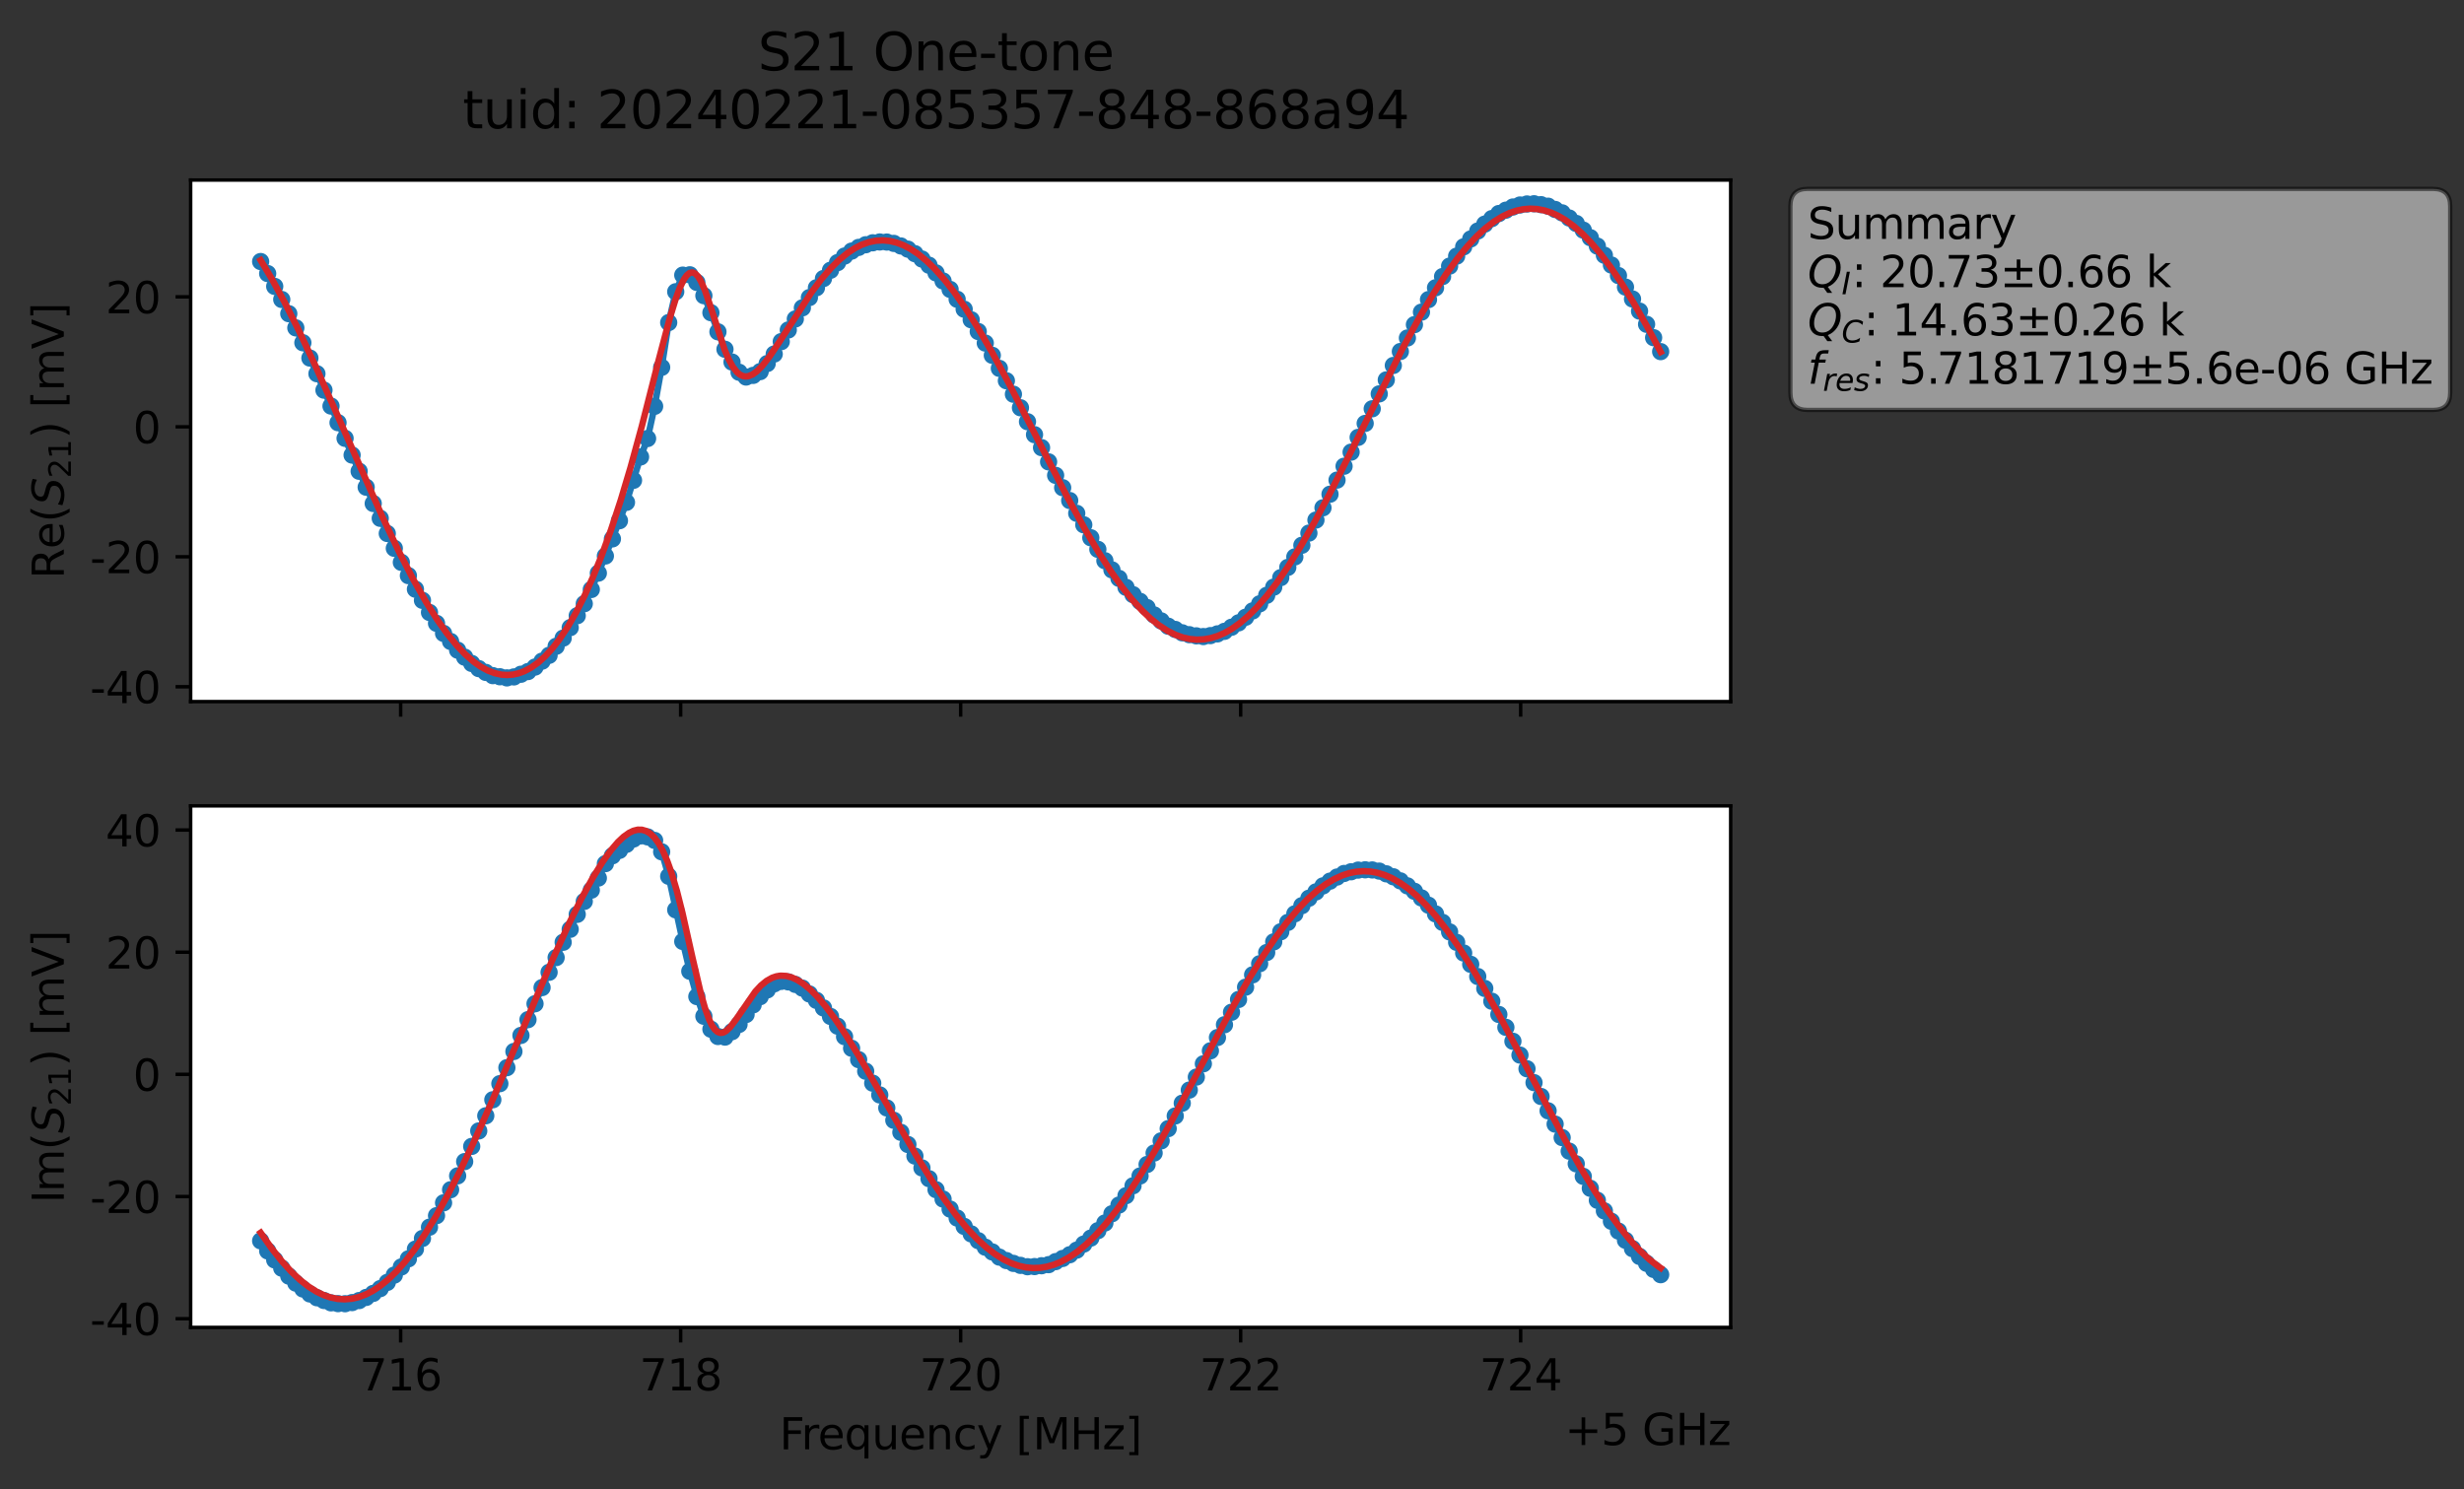 <?xml version="1.0" encoding="utf-8" standalone="no"?>
<!DOCTYPE svg PUBLIC "-//W3C//DTD SVG 1.1//EN"
  "http://www.w3.org/Graphics/SVG/1.1/DTD/svg11.dtd">
<svg xmlns:xlink="http://www.w3.org/1999/xlink" width="571.387pt" height="345.428pt" viewBox="0 0 571.387 345.428" xmlns="http://www.w3.org/2000/svg" version="1.1">
 <rect x="0" y="0" width="571.387" height="345.428" fill="#333333" stroke="none"/>
 <defs>
  <style type="text/css">*{stroke-linejoin: round; stroke-linecap: butt}</style>
 </defs>
 <g id="figure_1">
  <g id="patch_1">
   <path d="M 0 345.428 
L 571.387 345.428 
L 571.387 -0 
L 0 -0 
L 0 345.428 
z
" style="fill: none; opacity: 0"/>
  </g>
  <g id="axes_1">
   <g id="patch_2">
    <path d="M 44.211 162.72 
L 401.331 162.72 
L 401.331 41.76 
L 44.211 41.76 
z
" style="fill: #ffffff"/>
   </g>
   <g id="matplotlib.axis_1">
    <g id="xtick_1">
     <g id="line2d_1">
      <defs>
       <path id="m92e07c5189" d="M 0 0 
L 0 3.5 
" style="stroke: #000000; stroke-width: 0.8"/>
      </defs>
      <g>
       <use xlink:href="#m92e07c5189" x="92.909" y="162.72" style="stroke: #000000; stroke-width: 0.8"/>
      </g>
     </g>
    </g>
    <g id="xtick_2">
     <g id="line2d_2">
      <g>
       <use xlink:href="#m92e07c5189" x="157.84" y="162.72" style="stroke: #000000; stroke-width: 0.8"/>
      </g>
     </g>
    </g>
    <g id="xtick_3">
     <g id="line2d_3">
      <g>
       <use xlink:href="#m92e07c5189" x="222.771" y="162.72" style="stroke: #000000; stroke-width: 0.8"/>
      </g>
     </g>
    </g>
    <g id="xtick_4">
     <g id="line2d_4">
      <g>
       <use xlink:href="#m92e07c5189" x="287.702" y="162.72" style="stroke: #000000; stroke-width: 0.8"/>
      </g>
     </g>
    </g>
    <g id="xtick_5">
     <g id="line2d_5">
      <g>
       <use xlink:href="#m92e07c5189" x="352.633" y="162.72" style="stroke: #000000; stroke-width: 0.8"/>
      </g>
     </g>
    </g>
   </g>
   <g id="matplotlib.axis_2">
    <g id="ytick_1">
     <g id="line2d_6">
      <defs>
       <path id="m52f3535c7b" d="M 0 0 
L -3.5 0 
" style="stroke: #000000; stroke-width: 0.8"/>
      </defs>
      <g>
       <use xlink:href="#m52f3535c7b" x="44.211" y="159.281" style="stroke: #000000; stroke-width: 0.8"/>
      </g>
     </g>
     <g id="text_1">
      <!-- -40 -->
      <g transform="translate(20.878 163.08) scale(0.1 -0.1)">
       <defs>
        <path id="DejaVuSans-2d" d="M 313 2009 
L 1997 2009 
L 1997 1497 
L 313 1497 
L 313 2009 
z
" transform="scale(0.016)"/>
        <path id="DejaVuSans-34" d="M 2419 4116 
L 825 1625 
L 2419 1625 
L 2419 4116 
z
M 2253 4666 
L 3047 4666 
L 3047 1625 
L 3713 1625 
L 3713 1100 
L 3047 1100 
L 3047 0 
L 2419 0 
L 2419 1100 
L 313 1100 
L 313 1709 
L 2253 4666 
z
" transform="scale(0.016)"/>
        <path id="DejaVuSans-30" d="M 2034 4250 
Q 1547 4250 1301 3770 
Q 1056 3291 1056 2328 
Q 1056 1369 1301 889 
Q 1547 409 2034 409 
Q 2525 409 2770 889 
Q 3016 1369 3016 2328 
Q 3016 3291 2770 3770 
Q 2525 4250 2034 4250 
z
M 2034 4750 
Q 2819 4750 3233 4129 
Q 3647 3509 3647 2328 
Q 3647 1150 3233 529 
Q 2819 -91 2034 -91 
Q 1250 -91 836 529 
Q 422 1150 422 2328 
Q 422 3509 836 4129 
Q 1250 4750 2034 4750 
z
" transform="scale(0.016)"/>
       </defs>
       <use xlink:href="#DejaVuSans-2d"/>
       <use xlink:href="#DejaVuSans-34" x="36.084"/>
       <use xlink:href="#DejaVuSans-30" x="99.707"/>
      </g>
     </g>
    </g>
    <g id="ytick_2">
     <g id="line2d_7">
      <g>
       <use xlink:href="#m52f3535c7b" x="44.211" y="129.137" style="stroke: #000000; stroke-width: 0.8"/>
      </g>
     </g>
     <g id="text_2">
      <!-- -20 -->
      <g transform="translate(20.878 132.936) scale(0.1 -0.1)">
       <defs>
        <path id="DejaVuSans-32" d="M 1228 531 
L 3431 531 
L 3431 0 
L 469 0 
L 469 531 
Q 828 903 1448 1529 
Q 2069 2156 2228 2338 
Q 2531 2678 2651 2914 
Q 2772 3150 2772 3378 
Q 2772 3750 2511 3984 
Q 2250 4219 1831 4219 
Q 1534 4219 1204 4116 
Q 875 4013 500 3803 
L 500 4441 
Q 881 4594 1212 4672 
Q 1544 4750 1819 4750 
Q 2544 4750 2975 4387 
Q 3406 4025 3406 3419 
Q 3406 3131 3298 2873 
Q 3191 2616 2906 2266 
Q 2828 2175 2409 1742 
Q 1991 1309 1228 531 
z
" transform="scale(0.016)"/>
       </defs>
       <use xlink:href="#DejaVuSans-2d"/>
       <use xlink:href="#DejaVuSans-32" x="36.084"/>
       <use xlink:href="#DejaVuSans-30" x="99.707"/>
      </g>
     </g>
    </g>
    <g id="ytick_3">
     <g id="line2d_8">
      <g>
       <use xlink:href="#m52f3535c7b" x="44.211" y="98.994" style="stroke: #000000; stroke-width: 0.8"/>
      </g>
     </g>
     <g id="text_3">
      <!-- 0 -->
      <g transform="translate(30.848 102.793) scale(0.1 -0.1)">
       <use xlink:href="#DejaVuSans-30"/>
      </g>
     </g>
    </g>
    <g id="ytick_4">
     <g id="line2d_9">
      <g>
       <use xlink:href="#m52f3535c7b" x="44.211" y="68.85" style="stroke: #000000; stroke-width: 0.8"/>
      </g>
     </g>
     <g id="text_4">
      <!-- 20 -->
      <g transform="translate(24.486 72.649) scale(0.1 -0.1)">
       <use xlink:href="#DejaVuSans-32"/>
       <use xlink:href="#DejaVuSans-30" x="63.623"/>
      </g>
     </g>
    </g>
    <g id="text_5">
     <!-- Re$(S_{21})$ [mV] -->
     <g transform="translate(14.798 134.24) rotate(-90) scale(0.1 -0.1)">
      <defs>
       <path id="DejaVuSans-52" d="M 2841 2188 
Q 3044 2119 3236 1894 
Q 3428 1669 3622 1275 
L 4263 0 
L 3584 0 
L 2988 1197 
Q 2756 1666 2539 1819 
Q 2322 1972 1947 1972 
L 1259 1972 
L 1259 0 
L 628 0 
L 628 4666 
L 2053 4666 
Q 2853 4666 3247 4331 
Q 3641 3997 3641 3322 
Q 3641 2881 3436 2590 
Q 3231 2300 2841 2188 
z
M 1259 4147 
L 1259 2491 
L 2053 2491 
Q 2509 2491 2742 2702 
Q 2975 2913 2975 3322 
Q 2975 3731 2742 3939 
Q 2509 4147 2053 4147 
L 1259 4147 
z
" transform="scale(0.016)"/>
       <path id="DejaVuSans-65" d="M 3597 1894 
L 3597 1613 
L 953 1613 
Q 991 1019 1311 708 
Q 1631 397 2203 397 
Q 2534 397 2845 478 
Q 3156 559 3463 722 
L 3463 178 
Q 3153 47 2828 -22 
Q 2503 -91 2169 -91 
Q 1331 -91 842 396 
Q 353 884 353 1716 
Q 353 2575 817 3079 
Q 1281 3584 2069 3584 
Q 2775 3584 3186 3129 
Q 3597 2675 3597 1894 
z
M 3022 2063 
Q 3016 2534 2758 2815 
Q 2500 3097 2075 3097 
Q 1594 3097 1305 2825 
Q 1016 2553 972 2059 
L 3022 2063 
z
" transform="scale(0.016)"/>
       <path id="DejaVuSans-28" d="M 1984 4856 
Q 1566 4138 1362 3434 
Q 1159 2731 1159 2009 
Q 1159 1288 1364 580 
Q 1569 -128 1984 -844 
L 1484 -844 
Q 1016 -109 783 600 
Q 550 1309 550 2009 
Q 550 2706 781 3412 
Q 1013 4119 1484 4856 
L 1984 4856 
z
" transform="scale(0.016)"/>
       <path id="DejaVuSans-Oblique-53" d="M 3859 4513 
L 3738 3897 
Q 3422 4066 3111 4152 
Q 2800 4238 2509 4238 
Q 1944 4238 1609 3991 
Q 1275 3744 1275 3334 
Q 1275 3109 1398 2989 
Q 1522 2869 2034 2731 
L 2413 2638 
Q 3053 2472 3303 2217 
Q 3553 1963 3553 1503 
Q 3553 797 2998 353 
Q 2444 -91 1538 -91 
Q 1166 -91 791 -17 
Q 416 56 38 206 
L 166 856 
Q 513 641 861 531 
Q 1209 422 1556 422 
Q 2147 422 2503 684 
Q 2859 947 2859 1369 
Q 2859 1650 2717 1795 
Q 2575 1941 2106 2059 
L 1728 2156 
Q 1081 2325 845 2545 
Q 609 2766 609 3163 
Q 609 3859 1145 4304 
Q 1681 4750 2541 4750 
Q 2875 4750 3203 4690 
Q 3531 4631 3859 4513 
z
" transform="scale(0.016)"/>
       <path id="DejaVuSans-31" d="M 794 531 
L 1825 531 
L 1825 4091 
L 703 3866 
L 703 4441 
L 1819 4666 
L 2450 4666 
L 2450 531 
L 3481 531 
L 3481 0 
L 794 0 
L 794 531 
z
" transform="scale(0.016)"/>
       <path id="DejaVuSans-29" d="M 513 4856 
L 1013 4856 
Q 1481 4119 1714 3412 
Q 1947 2706 1947 2009 
Q 1947 1309 1714 600 
Q 1481 -109 1013 -844 
L 513 -844 
Q 928 -128 1133 580 
Q 1338 1288 1338 2009 
Q 1338 2731 1133 3434 
Q 928 4138 513 4856 
z
" transform="scale(0.016)"/>
       <path id="DejaVuSans-20" transform="scale(0.016)"/>
       <path id="DejaVuSans-5b" d="M 550 4863 
L 1875 4863 
L 1875 4416 
L 1125 4416 
L 1125 -397 
L 1875 -397 
L 1875 -844 
L 550 -844 
L 550 4863 
z
" transform="scale(0.016)"/>
       <path id="DejaVuSans-6d" d="M 3328 2828 
Q 3544 3216 3844 3400 
Q 4144 3584 4550 3584 
Q 5097 3584 5394 3201 
Q 5691 2819 5691 2113 
L 5691 0 
L 5113 0 
L 5113 2094 
Q 5113 2597 4934 2840 
Q 4756 3084 4391 3084 
Q 3944 3084 3684 2787 
Q 3425 2491 3425 1978 
L 3425 0 
L 2847 0 
L 2847 2094 
Q 2847 2600 2669 2842 
Q 2491 3084 2119 3084 
Q 1678 3084 1418 2786 
Q 1159 2488 1159 1978 
L 1159 0 
L 581 0 
L 581 3500 
L 1159 3500 
L 1159 2956 
Q 1356 3278 1631 3431 
Q 1906 3584 2284 3584 
Q 2666 3584 2933 3390 
Q 3200 3197 3328 2828 
z
" transform="scale(0.016)"/>
       <path id="DejaVuSans-56" d="M 1831 0 
L 50 4666 
L 709 4666 
L 2188 738 
L 3669 4666 
L 4325 4666 
L 2547 0 
L 1831 0 
z
" transform="scale(0.016)"/>
       <path id="DejaVuSans-5d" d="M 1947 4863 
L 1947 -844 
L 622 -844 
L 622 -397 
L 1369 -397 
L 1369 4416 
L 622 4416 
L 622 4863 
L 1947 4863 
z
" transform="scale(0.016)"/>
      </defs>
      <use xlink:href="#DejaVuSans-52" transform="translate(0 0.016)"/>
      <use xlink:href="#DejaVuSans-65" transform="translate(69.482 0.016)"/>
      <use xlink:href="#DejaVuSans-28" transform="translate(131.006 0.016)"/>
      <use xlink:href="#DejaVuSans-Oblique-53" transform="translate(170.02 0.016)"/>
      <use xlink:href="#DejaVuSans-32" transform="translate(233.496 -16.391) scale(0.7)"/>
      <use xlink:href="#DejaVuSans-31" transform="translate(278.032 -16.391) scale(0.7)"/>
      <use xlink:href="#DejaVuSans-29" transform="translate(325.303 0.016)"/>
      <use xlink:href="#DejaVuSans-20" transform="translate(364.316 0.016)"/>
      <use xlink:href="#DejaVuSans-5b" transform="translate(396.104 0.016)"/>
      <use xlink:href="#DejaVuSans-6d" transform="translate(435.117 0.016)"/>
      <use xlink:href="#DejaVuSans-56" transform="translate(532.529 0.016)"/>
      <use xlink:href="#DejaVuSans-5d" transform="translate(600.938 0.016)"/>
     </g>
    </g>
   </g>
   <g id="line2d_10">
    <path d="M 60.444 60.661 
L 63.707 66.43 
L 65.338 69.461 
L 70.232 79.493 
L 73.495 86.677 
L 83.284 109.3 
L 88.178 120.218 
L 91.441 127.17 
L 94.704 133.509 
L 96.335 136.653 
L 97.967 139.242 
L 99.598 142.052 
L 102.861 146.904 
L 107.755 152.414 
L 109.387 153.872 
L 111.018 155.067 
L 112.649 155.953 
L 114.281 156.702 
L 117.544 157.222 
L 119.175 156.999 
L 122.438 155.757 
L 124.069 154.711 
L 127.332 151.991 
L 128.964 149.898 
L 130.595 148.001 
L 132.227 145.573 
L 135.489 140.021 
L 137.121 136.724 
L 140.384 128.953 
L 143.647 120.771 
L 145.278 116.513 
L 148.541 105.974 
L 150.172 101.71 
L 151.804 94.243 
L 153.435 85.204 
L 155.067 74.811 
L 156.698 67.664 
L 158.329 63.81 
L 159.961 63.735 
L 161.592 65.501 
L 163.224 68.574 
L 164.855 72.525 
L 166.487 76.959 
L 168.118 81.009 
L 169.749 83.973 
L 171.381 86.332 
L 173.012 87.447 
L 174.644 87.065 
L 176.275 86.189 
L 177.907 84.324 
L 179.538 82.111 
L 182.801 76.531 
L 187.695 69.018 
L 190.958 64.6 
L 194.221 60.91 
L 195.852 59.383 
L 197.484 58.236 
L 199.115 57.38 
L 200.747 56.765 
L 202.378 56.313 
L 204.009 56.122 
L 205.641 56.14 
L 207.272 56.452 
L 208.904 57.047 
L 210.535 57.784 
L 212.167 58.835 
L 213.798 60.081 
L 215.43 61.512 
L 218.692 65.166 
L 220.324 67.123 
L 225.218 74.167 
L 230.112 82.415 
L 236.638 94.573 
L 239.901 100.815 
L 241.532 103.825 
L 244.795 110.248 
L 254.584 127.404 
L 256.215 130.043 
L 259.478 134.14 
L 261.11 136.216 
L 264.372 139.473 
L 266.004 140.915 
L 267.635 142.629 
L 269.267 144.006 
L 270.898 145.237 
L 274.161 146.769 
L 275.792 147.204 
L 279.055 147.638 
L 280.687 147.416 
L 282.318 147.015 
L 283.95 146.427 
L 287.212 144.459 
L 288.844 143.161 
L 290.475 141.69 
L 292.107 140.044 
L 297.001 133.969 
L 300.264 129.165 
L 303.527 123.643 
L 310.052 111.35 
L 313.315 104.867 
L 319.841 91.355 
L 327.998 75.295 
L 332.892 66.75 
L 336.155 61.715 
L 339.418 57.248 
L 342.681 53.581 
L 344.312 51.979 
L 347.575 49.524 
L 350.838 48.013 
L 352.47 47.548 
L 354.101 47.31 
L 355.732 47.258 
L 357.364 47.471 
L 358.995 47.825 
L 362.258 49.376 
L 365.521 51.827 
L 367.152 53.376 
L 368.784 55.125 
L 372.047 59.201 
L 375.31 63.916 
L 378.572 69.347 
L 380.204 72.161 
L 385.098 81.552 
L 385.098 81.552 
" clip-path="url(#pe3a7268f8a)" style="fill: none; stroke: #1f77b4; stroke-width: 1.5; stroke-linecap: square"/>
    <defs>
     <path id="m844faf2f1f" d="M 0 1.5 
C 0.398 1.5 0.779 1.342 1.061 1.061 
C 1.342 0.779 1.5 0.398 1.5 0 
C 1.5 -0.398 1.342 -0.779 1.061 -1.061 
C 0.779 -1.342 0.398 -1.5 0 -1.5 
C -0.398 -1.5 -0.779 -1.342 -1.061 -1.061 
C -1.342 -0.779 -1.5 -0.398 -1.5 0 
C -1.5 0.398 -1.342 0.779 -1.061 1.061 
C -0.779 1.342 -0.398 1.5 0 1.5 
z
" style="stroke: #1f77b4"/>
    </defs>
    <g clip-path="url(#pe3a7268f8a)">
     <use xlink:href="#m844faf2f1f" x="60.444" y="60.661" style="fill: #1f77b4; stroke: #1f77b4"/>
     <use xlink:href="#m844faf2f1f" x="62.075" y="63.45" style="fill: #1f77b4; stroke: #1f77b4"/>
     <use xlink:href="#m844faf2f1f" x="63.707" y="66.43" style="fill: #1f77b4; stroke: #1f77b4"/>
     <use xlink:href="#m844faf2f1f" x="65.338" y="69.461" style="fill: #1f77b4; stroke: #1f77b4"/>
     <use xlink:href="#m844faf2f1f" x="66.969" y="72.754" style="fill: #1f77b4; stroke: #1f77b4"/>
     <use xlink:href="#m844faf2f1f" x="68.601" y="76.043" style="fill: #1f77b4; stroke: #1f77b4"/>
     <use xlink:href="#m844faf2f1f" x="70.232" y="79.493" style="fill: #1f77b4; stroke: #1f77b4"/>
     <use xlink:href="#m844faf2f1f" x="71.864" y="83.047" style="fill: #1f77b4; stroke: #1f77b4"/>
     <use xlink:href="#m844faf2f1f" x="73.495" y="86.677" style="fill: #1f77b4; stroke: #1f77b4"/>
     <use xlink:href="#m844faf2f1f" x="75.127" y="90.489" style="fill: #1f77b4; stroke: #1f77b4"/>
     <use xlink:href="#m844faf2f1f" x="76.758" y="94.182" style="fill: #1f77b4; stroke: #1f77b4"/>
     <use xlink:href="#m844faf2f1f" x="78.389" y="98.036" style="fill: #1f77b4; stroke: #1f77b4"/>
     <use xlink:href="#m844faf2f1f" x="80.021" y="101.663" style="fill: #1f77b4; stroke: #1f77b4"/>
     <use xlink:href="#m844faf2f1f" x="81.652" y="105.547" style="fill: #1f77b4; stroke: #1f77b4"/>
     <use xlink:href="#m844faf2f1f" x="83.284" y="109.3" style="fill: #1f77b4; stroke: #1f77b4"/>
     <use xlink:href="#m844faf2f1f" x="84.915" y="112.995" style="fill: #1f77b4; stroke: #1f77b4"/>
     <use xlink:href="#m844faf2f1f" x="86.547" y="116.774" style="fill: #1f77b4; stroke: #1f77b4"/>
     <use xlink:href="#m844faf2f1f" x="88.178" y="120.218" style="fill: #1f77b4; stroke: #1f77b4"/>
     <use xlink:href="#m844faf2f1f" x="89.809" y="123.734" style="fill: #1f77b4; stroke: #1f77b4"/>
     <use xlink:href="#m844faf2f1f" x="91.441" y="127.17" style="fill: #1f77b4; stroke: #1f77b4"/>
     <use xlink:href="#m844faf2f1f" x="93.072" y="130.431" style="fill: #1f77b4; stroke: #1f77b4"/>
     <use xlink:href="#m844faf2f1f" x="94.704" y="133.509" style="fill: #1f77b4; stroke: #1f77b4"/>
     <use xlink:href="#m844faf2f1f" x="96.335" y="136.653" style="fill: #1f77b4; stroke: #1f77b4"/>
     <use xlink:href="#m844faf2f1f" x="97.967" y="139.242" style="fill: #1f77b4; stroke: #1f77b4"/>
     <use xlink:href="#m844faf2f1f" x="99.598" y="142.052" style="fill: #1f77b4; stroke: #1f77b4"/>
     <use xlink:href="#m844faf2f1f" x="101.229" y="144.57" style="fill: #1f77b4; stroke: #1f77b4"/>
     <use xlink:href="#m844faf2f1f" x="102.861" y="146.904" style="fill: #1f77b4; stroke: #1f77b4"/>
     <use xlink:href="#m844faf2f1f" x="104.492" y="148.775" style="fill: #1f77b4; stroke: #1f77b4"/>
     <use xlink:href="#m844faf2f1f" x="106.124" y="150.796" style="fill: #1f77b4; stroke: #1f77b4"/>
     <use xlink:href="#m844faf2f1f" x="107.755" y="152.414" style="fill: #1f77b4; stroke: #1f77b4"/>
     <use xlink:href="#m844faf2f1f" x="109.387" y="153.872" style="fill: #1f77b4; stroke: #1f77b4"/>
     <use xlink:href="#m844faf2f1f" x="111.018" y="155.067" style="fill: #1f77b4; stroke: #1f77b4"/>
     <use xlink:href="#m844faf2f1f" x="112.649" y="155.953" style="fill: #1f77b4; stroke: #1f77b4"/>
     <use xlink:href="#m844faf2f1f" x="114.281" y="156.702" style="fill: #1f77b4; stroke: #1f77b4"/>
     <use xlink:href="#m844faf2f1f" x="115.912" y="156.96" style="fill: #1f77b4; stroke: #1f77b4"/>
     <use xlink:href="#m844faf2f1f" x="117.544" y="157.222" style="fill: #1f77b4; stroke: #1f77b4"/>
     <use xlink:href="#m844faf2f1f" x="119.175" y="156.999" style="fill: #1f77b4; stroke: #1f77b4"/>
     <use xlink:href="#m844faf2f1f" x="120.807" y="156.379" style="fill: #1f77b4; stroke: #1f77b4"/>
     <use xlink:href="#m844faf2f1f" x="122.438" y="155.757" style="fill: #1f77b4; stroke: #1f77b4"/>
     <use xlink:href="#m844faf2f1f" x="124.069" y="154.711" style="fill: #1f77b4; stroke: #1f77b4"/>
     <use xlink:href="#m844faf2f1f" x="125.701" y="153.34" style="fill: #1f77b4; stroke: #1f77b4"/>
     <use xlink:href="#m844faf2f1f" x="127.332" y="151.991" style="fill: #1f77b4; stroke: #1f77b4"/>
     <use xlink:href="#m844faf2f1f" x="128.964" y="149.898" style="fill: #1f77b4; stroke: #1f77b4"/>
     <use xlink:href="#m844faf2f1f" x="130.595" y="148.001" style="fill: #1f77b4; stroke: #1f77b4"/>
     <use xlink:href="#m844faf2f1f" x="132.227" y="145.573" style="fill: #1f77b4; stroke: #1f77b4"/>
     <use xlink:href="#m844faf2f1f" x="133.858" y="142.804" style="fill: #1f77b4; stroke: #1f77b4"/>
     <use xlink:href="#m844faf2f1f" x="135.489" y="140.021" style="fill: #1f77b4; stroke: #1f77b4"/>
     <use xlink:href="#m844faf2f1f" x="137.121" y="136.724" style="fill: #1f77b4; stroke: #1f77b4"/>
     <use xlink:href="#m844faf2f1f" x="138.752" y="132.927" style="fill: #1f77b4; stroke: #1f77b4"/>
     <use xlink:href="#m844faf2f1f" x="140.384" y="128.953" style="fill: #1f77b4; stroke: #1f77b4"/>
     <use xlink:href="#m844faf2f1f" x="142.015" y="124.984" style="fill: #1f77b4; stroke: #1f77b4"/>
     <use xlink:href="#m844faf2f1f" x="143.647" y="120.771" style="fill: #1f77b4; stroke: #1f77b4"/>
     <use xlink:href="#m844faf2f1f" x="145.278" y="116.513" style="fill: #1f77b4; stroke: #1f77b4"/>
     <use xlink:href="#m844faf2f1f" x="146.909" y="111.404" style="fill: #1f77b4; stroke: #1f77b4"/>
     <use xlink:href="#m844faf2f1f" x="148.541" y="105.974" style="fill: #1f77b4; stroke: #1f77b4"/>
     <use xlink:href="#m844faf2f1f" x="150.172" y="101.71" style="fill: #1f77b4; stroke: #1f77b4"/>
     <use xlink:href="#m844faf2f1f" x="151.804" y="94.243" style="fill: #1f77b4; stroke: #1f77b4"/>
     <use xlink:href="#m844faf2f1f" x="153.435" y="85.204" style="fill: #1f77b4; stroke: #1f77b4"/>
     <use xlink:href="#m844faf2f1f" x="155.067" y="74.811" style="fill: #1f77b4; stroke: #1f77b4"/>
     <use xlink:href="#m844faf2f1f" x="156.698" y="67.664" style="fill: #1f77b4; stroke: #1f77b4"/>
     <use xlink:href="#m844faf2f1f" x="158.329" y="63.81" style="fill: #1f77b4; stroke: #1f77b4"/>
     <use xlink:href="#m844faf2f1f" x="159.961" y="63.735" style="fill: #1f77b4; stroke: #1f77b4"/>
     <use xlink:href="#m844faf2f1f" x="161.592" y="65.501" style="fill: #1f77b4; stroke: #1f77b4"/>
     <use xlink:href="#m844faf2f1f" x="163.224" y="68.574" style="fill: #1f77b4; stroke: #1f77b4"/>
     <use xlink:href="#m844faf2f1f" x="164.855" y="72.525" style="fill: #1f77b4; stroke: #1f77b4"/>
     <use xlink:href="#m844faf2f1f" x="166.487" y="76.959" style="fill: #1f77b4; stroke: #1f77b4"/>
     <use xlink:href="#m844faf2f1f" x="168.118" y="81.009" style="fill: #1f77b4; stroke: #1f77b4"/>
     <use xlink:href="#m844faf2f1f" x="169.749" y="83.973" style="fill: #1f77b4; stroke: #1f77b4"/>
     <use xlink:href="#m844faf2f1f" x="171.381" y="86.332" style="fill: #1f77b4; stroke: #1f77b4"/>
     <use xlink:href="#m844faf2f1f" x="173.012" y="87.447" style="fill: #1f77b4; stroke: #1f77b4"/>
     <use xlink:href="#m844faf2f1f" x="174.644" y="87.065" style="fill: #1f77b4; stroke: #1f77b4"/>
     <use xlink:href="#m844faf2f1f" x="176.275" y="86.189" style="fill: #1f77b4; stroke: #1f77b4"/>
     <use xlink:href="#m844faf2f1f" x="177.907" y="84.324" style="fill: #1f77b4; stroke: #1f77b4"/>
     <use xlink:href="#m844faf2f1f" x="179.538" y="82.111" style="fill: #1f77b4; stroke: #1f77b4"/>
     <use xlink:href="#m844faf2f1f" x="181.169" y="79.233" style="fill: #1f77b4; stroke: #1f77b4"/>
     <use xlink:href="#m844faf2f1f" x="182.801" y="76.531" style="fill: #1f77b4; stroke: #1f77b4"/>
     <use xlink:href="#m844faf2f1f" x="184.432" y="73.975" style="fill: #1f77b4; stroke: #1f77b4"/>
     <use xlink:href="#m844faf2f1f" x="186.064" y="71.403" style="fill: #1f77b4; stroke: #1f77b4"/>
     <use xlink:href="#m844faf2f1f" x="187.695" y="69.018" style="fill: #1f77b4; stroke: #1f77b4"/>
     <use xlink:href="#m844faf2f1f" x="189.327" y="66.741" style="fill: #1f77b4; stroke: #1f77b4"/>
     <use xlink:href="#m844faf2f1f" x="190.958" y="64.6" style="fill: #1f77b4; stroke: #1f77b4"/>
     <use xlink:href="#m844faf2f1f" x="192.589" y="62.683" style="fill: #1f77b4; stroke: #1f77b4"/>
     <use xlink:href="#m844faf2f1f" x="194.221" y="60.91" style="fill: #1f77b4; stroke: #1f77b4"/>
     <use xlink:href="#m844faf2f1f" x="195.852" y="59.383" style="fill: #1f77b4; stroke: #1f77b4"/>
     <use xlink:href="#m844faf2f1f" x="197.484" y="58.236" style="fill: #1f77b4; stroke: #1f77b4"/>
     <use xlink:href="#m844faf2f1f" x="199.115" y="57.38" style="fill: #1f77b4; stroke: #1f77b4"/>
     <use xlink:href="#m844faf2f1f" x="200.747" y="56.765" style="fill: #1f77b4; stroke: #1f77b4"/>
     <use xlink:href="#m844faf2f1f" x="202.378" y="56.313" style="fill: #1f77b4; stroke: #1f77b4"/>
     <use xlink:href="#m844faf2f1f" x="204.009" y="56.122" style="fill: #1f77b4; stroke: #1f77b4"/>
     <use xlink:href="#m844faf2f1f" x="205.641" y="56.14" style="fill: #1f77b4; stroke: #1f77b4"/>
     <use xlink:href="#m844faf2f1f" x="207.272" y="56.452" style="fill: #1f77b4; stroke: #1f77b4"/>
     <use xlink:href="#m844faf2f1f" x="208.904" y="57.047" style="fill: #1f77b4; stroke: #1f77b4"/>
     <use xlink:href="#m844faf2f1f" x="210.535" y="57.784" style="fill: #1f77b4; stroke: #1f77b4"/>
     <use xlink:href="#m844faf2f1f" x="212.167" y="58.835" style="fill: #1f77b4; stroke: #1f77b4"/>
     <use xlink:href="#m844faf2f1f" x="213.798" y="60.081" style="fill: #1f77b4; stroke: #1f77b4"/>
     <use xlink:href="#m844faf2f1f" x="215.43" y="61.512" style="fill: #1f77b4; stroke: #1f77b4"/>
     <use xlink:href="#m844faf2f1f" x="217.061" y="63.297" style="fill: #1f77b4; stroke: #1f77b4"/>
     <use xlink:href="#m844faf2f1f" x="218.692" y="65.166" style="fill: #1f77b4; stroke: #1f77b4"/>
     <use xlink:href="#m844faf2f1f" x="220.324" y="67.123" style="fill: #1f77b4; stroke: #1f77b4"/>
     <use xlink:href="#m844faf2f1f" x="221.955" y="69.41" style="fill: #1f77b4; stroke: #1f77b4"/>
     <use xlink:href="#m844faf2f1f" x="223.587" y="71.715" style="fill: #1f77b4; stroke: #1f77b4"/>
     <use xlink:href="#m844faf2f1f" x="225.218" y="74.167" style="fill: #1f77b4; stroke: #1f77b4"/>
     <use xlink:href="#m844faf2f1f" x="226.85" y="76.891" style="fill: #1f77b4; stroke: #1f77b4"/>
     <use xlink:href="#m844faf2f1f" x="228.481" y="79.567" style="fill: #1f77b4; stroke: #1f77b4"/>
     <use xlink:href="#m844faf2f1f" x="230.112" y="82.415" style="fill: #1f77b4; stroke: #1f77b4"/>
     <use xlink:href="#m844faf2f1f" x="231.744" y="85.437" style="fill: #1f77b4; stroke: #1f77b4"/>
     <use xlink:href="#m844faf2f1f" x="233.375" y="88.306" style="fill: #1f77b4; stroke: #1f77b4"/>
     <use xlink:href="#m844faf2f1f" x="235.007" y="91.432" style="fill: #1f77b4; stroke: #1f77b4"/>
     <use xlink:href="#m844faf2f1f" x="236.638" y="94.573" style="fill: #1f77b4; stroke: #1f77b4"/>
     <use xlink:href="#m844faf2f1f" x="238.27" y="97.806" style="fill: #1f77b4; stroke: #1f77b4"/>
     <use xlink:href="#m844faf2f1f" x="239.901" y="100.815" style="fill: #1f77b4; stroke: #1f77b4"/>
     <use xlink:href="#m844faf2f1f" x="241.532" y="103.825" style="fill: #1f77b4; stroke: #1f77b4"/>
     <use xlink:href="#m844faf2f1f" x="243.164" y="107.122" style="fill: #1f77b4; stroke: #1f77b4"/>
     <use xlink:href="#m844faf2f1f" x="244.795" y="110.248" style="fill: #1f77b4; stroke: #1f77b4"/>
     <use xlink:href="#m844faf2f1f" x="246.427" y="113.112" style="fill: #1f77b4; stroke: #1f77b4"/>
     <use xlink:href="#m844faf2f1f" x="248.058" y="116.089" style="fill: #1f77b4; stroke: #1f77b4"/>
     <use xlink:href="#m844faf2f1f" x="249.69" y="119.056" style="fill: #1f77b4; stroke: #1f77b4"/>
     <use xlink:href="#m844faf2f1f" x="251.321" y="121.721" style="fill: #1f77b4; stroke: #1f77b4"/>
     <use xlink:href="#m844faf2f1f" x="252.952" y="124.725" style="fill: #1f77b4; stroke: #1f77b4"/>
     <use xlink:href="#m844faf2f1f" x="254.584" y="127.404" style="fill: #1f77b4; stroke: #1f77b4"/>
     <use xlink:href="#m844faf2f1f" x="256.215" y="130.043" style="fill: #1f77b4; stroke: #1f77b4"/>
     <use xlink:href="#m844faf2f1f" x="257.847" y="132.167" style="fill: #1f77b4; stroke: #1f77b4"/>
     <use xlink:href="#m844faf2f1f" x="259.478" y="134.14" style="fill: #1f77b4; stroke: #1f77b4"/>
     <use xlink:href="#m844faf2f1f" x="261.11" y="136.216" style="fill: #1f77b4; stroke: #1f77b4"/>
     <use xlink:href="#m844faf2f1f" x="262.741" y="137.921" style="fill: #1f77b4; stroke: #1f77b4"/>
     <use xlink:href="#m844faf2f1f" x="264.372" y="139.473" style="fill: #1f77b4; stroke: #1f77b4"/>
     <use xlink:href="#m844faf2f1f" x="266.004" y="140.915" style="fill: #1f77b4; stroke: #1f77b4"/>
     <use xlink:href="#m844faf2f1f" x="267.635" y="142.629" style="fill: #1f77b4; stroke: #1f77b4"/>
     <use xlink:href="#m844faf2f1f" x="269.267" y="144.006" style="fill: #1f77b4; stroke: #1f77b4"/>
     <use xlink:href="#m844faf2f1f" x="270.898" y="145.237" style="fill: #1f77b4; stroke: #1f77b4"/>
     <use xlink:href="#m844faf2f1f" x="272.53" y="145.986" style="fill: #1f77b4; stroke: #1f77b4"/>
     <use xlink:href="#m844faf2f1f" x="274.161" y="146.769" style="fill: #1f77b4; stroke: #1f77b4"/>
     <use xlink:href="#m844faf2f1f" x="275.792" y="147.204" style="fill: #1f77b4; stroke: #1f77b4"/>
     <use xlink:href="#m844faf2f1f" x="277.424" y="147.474" style="fill: #1f77b4; stroke: #1f77b4"/>
     <use xlink:href="#m844faf2f1f" x="279.055" y="147.638" style="fill: #1f77b4; stroke: #1f77b4"/>
     <use xlink:href="#m844faf2f1f" x="280.687" y="147.416" style="fill: #1f77b4; stroke: #1f77b4"/>
     <use xlink:href="#m844faf2f1f" x="282.318" y="147.015" style="fill: #1f77b4; stroke: #1f77b4"/>
     <use xlink:href="#m844faf2f1f" x="283.95" y="146.427" style="fill: #1f77b4; stroke: #1f77b4"/>
     <use xlink:href="#m844faf2f1f" x="285.581" y="145.479" style="fill: #1f77b4; stroke: #1f77b4"/>
     <use xlink:href="#m844faf2f1f" x="287.212" y="144.459" style="fill: #1f77b4; stroke: #1f77b4"/>
     <use xlink:href="#m844faf2f1f" x="288.844" y="143.161" style="fill: #1f77b4; stroke: #1f77b4"/>
     <use xlink:href="#m844faf2f1f" x="290.475" y="141.69" style="fill: #1f77b4; stroke: #1f77b4"/>
     <use xlink:href="#m844faf2f1f" x="292.107" y="140.044" style="fill: #1f77b4; stroke: #1f77b4"/>
     <use xlink:href="#m844faf2f1f" x="293.738" y="138.076" style="fill: #1f77b4; stroke: #1f77b4"/>
     <use xlink:href="#m844faf2f1f" x="295.37" y="136.179" style="fill: #1f77b4; stroke: #1f77b4"/>
     <use xlink:href="#m844faf2f1f" x="297.001" y="133.969" style="fill: #1f77b4; stroke: #1f77b4"/>
     <use xlink:href="#m844faf2f1f" x="298.632" y="131.601" style="fill: #1f77b4; stroke: #1f77b4"/>
     <use xlink:href="#m844faf2f1f" x="300.264" y="129.165" style="fill: #1f77b4; stroke: #1f77b4"/>
     <use xlink:href="#m844faf2f1f" x="301.895" y="126.468" style="fill: #1f77b4; stroke: #1f77b4"/>
     <use xlink:href="#m844faf2f1f" x="303.527" y="123.643" style="fill: #1f77b4; stroke: #1f77b4"/>
     <use xlink:href="#m844faf2f1f" x="305.158" y="120.621" style="fill: #1f77b4; stroke: #1f77b4"/>
     <use xlink:href="#m844faf2f1f" x="306.79" y="117.772" style="fill: #1f77b4; stroke: #1f77b4"/>
     <use xlink:href="#m844faf2f1f" x="308.421" y="114.624" style="fill: #1f77b4; stroke: #1f77b4"/>
     <use xlink:href="#m844faf2f1f" x="310.052" y="111.35" style="fill: #1f77b4; stroke: #1f77b4"/>
     <use xlink:href="#m844faf2f1f" x="311.684" y="108.132" style="fill: #1f77b4; stroke: #1f77b4"/>
     <use xlink:href="#m844faf2f1f" x="313.315" y="104.867" style="fill: #1f77b4; stroke: #1f77b4"/>
     <use xlink:href="#m844faf2f1f" x="314.947" y="101.444" style="fill: #1f77b4; stroke: #1f77b4"/>
     <use xlink:href="#m844faf2f1f" x="316.578" y="98.204" style="fill: #1f77b4; stroke: #1f77b4"/>
     <use xlink:href="#m844faf2f1f" x="318.21" y="94.809" style="fill: #1f77b4; stroke: #1f77b4"/>
     <use xlink:href="#m844faf2f1f" x="319.841" y="91.355" style="fill: #1f77b4; stroke: #1f77b4"/>
     <use xlink:href="#m844faf2f1f" x="321.472" y="88.112" style="fill: #1f77b4; stroke: #1f77b4"/>
     <use xlink:href="#m844faf2f1f" x="323.104" y="84.763" style="fill: #1f77b4; stroke: #1f77b4"/>
     <use xlink:href="#m844faf2f1f" x="324.735" y="81.53" style="fill: #1f77b4; stroke: #1f77b4"/>
     <use xlink:href="#m844faf2f1f" x="326.367" y="78.394" style="fill: #1f77b4; stroke: #1f77b4"/>
     <use xlink:href="#m844faf2f1f" x="327.998" y="75.295" style="fill: #1f77b4; stroke: #1f77b4"/>
     <use xlink:href="#m844faf2f1f" x="329.63" y="72.397" style="fill: #1f77b4; stroke: #1f77b4"/>
     <use xlink:href="#m844faf2f1f" x="331.261" y="69.488" style="fill: #1f77b4; stroke: #1f77b4"/>
     <use xlink:href="#m844faf2f1f" x="332.892" y="66.75" style="fill: #1f77b4; stroke: #1f77b4"/>
     <use xlink:href="#m844faf2f1f" x="334.524" y="64.141" style="fill: #1f77b4; stroke: #1f77b4"/>
     <use xlink:href="#m844faf2f1f" x="336.155" y="61.715" style="fill: #1f77b4; stroke: #1f77b4"/>
     <use xlink:href="#m844faf2f1f" x="337.787" y="59.408" style="fill: #1f77b4; stroke: #1f77b4"/>
     <use xlink:href="#m844faf2f1f" x="339.418" y="57.248" style="fill: #1f77b4; stroke: #1f77b4"/>
     <use xlink:href="#m844faf2f1f" x="341.05" y="55.424" style="fill: #1f77b4; stroke: #1f77b4"/>
     <use xlink:href="#m844faf2f1f" x="342.681" y="53.581" style="fill: #1f77b4; stroke: #1f77b4"/>
     <use xlink:href="#m844faf2f1f" x="344.312" y="51.979" style="fill: #1f77b4; stroke: #1f77b4"/>
     <use xlink:href="#m844faf2f1f" x="345.944" y="50.7" style="fill: #1f77b4; stroke: #1f77b4"/>
     <use xlink:href="#m844faf2f1f" x="347.575" y="49.524" style="fill: #1f77b4; stroke: #1f77b4"/>
     <use xlink:href="#m844faf2f1f" x="349.207" y="48.749" style="fill: #1f77b4; stroke: #1f77b4"/>
     <use xlink:href="#m844faf2f1f" x="350.838" y="48.013" style="fill: #1f77b4; stroke: #1f77b4"/>
     <use xlink:href="#m844faf2f1f" x="352.47" y="47.548" style="fill: #1f77b4; stroke: #1f77b4"/>
     <use xlink:href="#m844faf2f1f" x="354.101" y="47.31" style="fill: #1f77b4; stroke: #1f77b4"/>
     <use xlink:href="#m844faf2f1f" x="355.732" y="47.258" style="fill: #1f77b4; stroke: #1f77b4"/>
     <use xlink:href="#m844faf2f1f" x="357.364" y="47.471" style="fill: #1f77b4; stroke: #1f77b4"/>
     <use xlink:href="#m844faf2f1f" x="358.995" y="47.825" style="fill: #1f77b4; stroke: #1f77b4"/>
     <use xlink:href="#m844faf2f1f" x="360.627" y="48.581" style="fill: #1f77b4; stroke: #1f77b4"/>
     <use xlink:href="#m844faf2f1f" x="362.258" y="49.376" style="fill: #1f77b4; stroke: #1f77b4"/>
     <use xlink:href="#m844faf2f1f" x="363.89" y="50.564" style="fill: #1f77b4; stroke: #1f77b4"/>
     <use xlink:href="#m844faf2f1f" x="365.521" y="51.827" style="fill: #1f77b4; stroke: #1f77b4"/>
     <use xlink:href="#m844faf2f1f" x="367.152" y="53.376" style="fill: #1f77b4; stroke: #1f77b4"/>
     <use xlink:href="#m844faf2f1f" x="368.784" y="55.125" style="fill: #1f77b4; stroke: #1f77b4"/>
     <use xlink:href="#m844faf2f1f" x="370.415" y="57.084" style="fill: #1f77b4; stroke: #1f77b4"/>
     <use xlink:href="#m844faf2f1f" x="372.047" y="59.201" style="fill: #1f77b4; stroke: #1f77b4"/>
     <use xlink:href="#m844faf2f1f" x="373.678" y="61.471" style="fill: #1f77b4; stroke: #1f77b4"/>
     <use xlink:href="#m844faf2f1f" x="375.31" y="63.916" style="fill: #1f77b4; stroke: #1f77b4"/>
     <use xlink:href="#m844faf2f1f" x="376.941" y="66.587" style="fill: #1f77b4; stroke: #1f77b4"/>
     <use xlink:href="#m844faf2f1f" x="378.572" y="69.347" style="fill: #1f77b4; stroke: #1f77b4"/>
     <use xlink:href="#m844faf2f1f" x="380.204" y="72.161" style="fill: #1f77b4; stroke: #1f77b4"/>
     <use xlink:href="#m844faf2f1f" x="381.835" y="75.215" style="fill: #1f77b4; stroke: #1f77b4"/>
     <use xlink:href="#m844faf2f1f" x="383.467" y="78.321" style="fill: #1f77b4; stroke: #1f77b4"/>
     <use xlink:href="#m844faf2f1f" x="385.098" y="81.552" style="fill: #1f77b4; stroke: #1f77b4"/>
    </g>
   </g>
   <g id="line2d_11">
    <path d="M 60.444 60.361 
L 63.044 64.693 
L 65.968 70.044 
L 69.218 76.499 
L 73.118 84.8 
L 78.318 96.476 
L 88.717 119.964 
L 92.617 128.139 
L 95.866 134.437 
L 98.791 139.604 
L 101.391 143.729 
L 103.666 146.934 
L 105.941 149.727 
L 107.891 151.771 
L 109.841 153.473 
L 111.465 154.618 
L 113.09 155.505 
L 114.715 156.127 
L 116.34 156.477 
L 117.64 156.557 
L 118.94 156.455 
L 120.24 156.169 
L 121.54 155.696 
L 123.165 154.838 
L 124.79 153.681 
L 126.415 152.22 
L 128.039 150.451 
L 129.664 148.371 
L 131.614 145.459 
L 133.564 142.087 
L 135.514 138.247 
L 137.464 133.93 
L 139.414 129.126 
L 141.689 122.892 
L 143.963 115.966 
L 146.238 108.349 
L 148.838 98.845 
L 152.738 83.537 
L 155.338 73.704 
L 156.638 69.469 
L 157.613 66.831 
L 158.587 64.815 
L 159.237 63.885 
L 159.887 63.328 
L 160.537 63.169 
L 161.187 63.42 
L 161.837 64.078 
L 162.487 65.121 
L 163.462 67.316 
L 164.762 71.092 
L 168.012 81.063 
L 168.987 83.353 
L 169.962 85.123 
L 170.937 86.355 
L 171.587 86.887 
L 172.237 87.203 
L 172.887 87.319 
L 173.537 87.253 
L 174.511 86.853 
L 175.486 86.149 
L 176.786 84.835 
L 178.411 82.758 
L 180.686 79.369 
L 188.161 67.814 
L 190.435 64.794 
L 192.71 62.155 
L 194.66 60.23 
L 196.61 58.636 
L 198.235 57.569 
L 199.86 56.744 
L 201.485 56.165 
L 203.11 55.831 
L 204.735 55.742 
L 206.359 55.897 
L 207.984 56.292 
L 209.609 56.922 
L 211.234 57.784 
L 212.859 58.869 
L 214.809 60.457 
L 216.759 62.342 
L 219.034 64.897 
L 221.309 67.807 
L 223.908 71.527 
L 226.833 76.157 
L 230.083 81.762 
L 233.983 88.974 
L 239.507 99.725 
L 247.632 115.528 
L 251.532 122.637 
L 254.781 128.132 
L 257.706 132.655 
L 260.306 136.282 
L 262.581 139.116 
L 264.856 141.608 
L 266.806 143.454 
L 268.756 145.019 
L 270.705 146.293 
L 272.655 147.268 
L 274.28 147.847 
L 275.905 148.21 
L 277.53 148.357 
L 279.155 148.286 
L 280.78 147.997 
L 282.405 147.492 
L 284.03 146.773 
L 285.654 145.842 
L 287.604 144.452 
L 289.554 142.772 
L 291.504 140.813 
L 293.779 138.191 
L 296.054 135.228 
L 298.654 131.457 
L 301.578 126.774 
L 304.828 121.102 
L 308.403 114.409 
L 313.278 104.764 
L 325.302 80.71 
L 329.202 73.541 
L 332.452 68.037 
L 335.376 63.533 
L 337.976 59.942 
L 340.251 57.152 
L 342.526 54.715 
L 344.476 52.923 
L 346.426 51.418 
L 348.376 50.209 
L 350 49.433 
L 351.625 48.871 
L 353.25 48.526 
L 354.875 48.4 
L 356.5 48.493 
L 358.125 48.804 
L 359.75 49.333 
L 361.375 50.077 
L 363 51.034 
L 364.949 52.456 
L 366.899 54.169 
L 368.849 56.162 
L 371.124 58.824 
L 373.399 61.83 
L 375.999 65.65 
L 378.924 70.39 
L 382.173 76.128 
L 385.098 81.636 
L 385.098 81.636 
" clip-path="url(#pe3a7268f8a)" style="fill: none; stroke: #d62728; stroke-width: 1.5; stroke-linecap: square"/>
   </g>
   <g id="patch_3">
    <path d="M 44.211 162.72 
L 44.211 41.76 
" style="fill: none; stroke: #000000; stroke-width: 0.8; stroke-linejoin: miter; stroke-linecap: square"/>
   </g>
   <g id="patch_4">
    <path d="M 401.331 162.72 
L 401.331 41.76 
" style="fill: none; stroke: #000000; stroke-width: 0.8; stroke-linejoin: miter; stroke-linecap: square"/>
   </g>
   <g id="patch_5">
    <path d="M 44.211 162.72 
L 401.331 162.72 
" style="fill: none; stroke: #000000; stroke-width: 0.8; stroke-linejoin: miter; stroke-linecap: square"/>
   </g>
   <g id="patch_6">
    <path d="M 44.211 41.76 
L 401.331 41.76 
" style="fill: none; stroke: #000000; stroke-width: 0.8; stroke-linejoin: miter; stroke-linecap: square"/>
   </g>
   <g id="text_6">
    <g id="patch_7">
     <path d="M 419.187 95.08 
L 564.187 95.08 
Q 568.187 95.08 568.187 91.08 
L 568.187 47.808 
Q 568.187 43.808 564.187 43.808 
L 419.187 43.808 
Q 415.187 43.808 415.187 47.808 
L 415.187 91.08 
Q 415.187 95.08 419.187 95.08 
z
" style="fill: #ffffff; opacity: 0.5; stroke: #000000; stroke-linejoin: miter"/>
    </g>
    <!-- Summary -->
    <g transform="translate(419.187 55.406) scale(0.1 -0.1)">
     <defs>
      <path id="DejaVuSans-53" d="M 3425 4513 
L 3425 3897 
Q 3066 4069 2747 4153 
Q 2428 4238 2131 4238 
Q 1616 4238 1336 4038 
Q 1056 3838 1056 3469 
Q 1056 3159 1242 3001 
Q 1428 2844 1947 2747 
L 2328 2669 
Q 3034 2534 3370 2195 
Q 3706 1856 3706 1288 
Q 3706 609 3251 259 
Q 2797 -91 1919 -91 
Q 1588 -91 1214 -16 
Q 841 59 441 206 
L 441 856 
Q 825 641 1194 531 
Q 1563 422 1919 422 
Q 2459 422 2753 634 
Q 3047 847 3047 1241 
Q 3047 1584 2836 1778 
Q 2625 1972 2144 2069 
L 1759 2144 
Q 1053 2284 737 2584 
Q 422 2884 422 3419 
Q 422 4038 858 4394 
Q 1294 4750 2059 4750 
Q 2388 4750 2728 4690 
Q 3069 4631 3425 4513 
z
" transform="scale(0.016)"/>
      <path id="DejaVuSans-75" d="M 544 1381 
L 544 3500 
L 1119 3500 
L 1119 1403 
Q 1119 906 1312 657 
Q 1506 409 1894 409 
Q 2359 409 2629 706 
Q 2900 1003 2900 1516 
L 2900 3500 
L 3475 3500 
L 3475 0 
L 2900 0 
L 2900 538 
Q 2691 219 2414 64 
Q 2138 -91 1772 -91 
Q 1169 -91 856 284 
Q 544 659 544 1381 
z
M 1991 3584 
L 1991 3584 
z
" transform="scale(0.016)"/>
      <path id="DejaVuSans-61" d="M 2194 1759 
Q 1497 1759 1228 1600 
Q 959 1441 959 1056 
Q 959 750 1161 570 
Q 1363 391 1709 391 
Q 2188 391 2477 730 
Q 2766 1069 2766 1631 
L 2766 1759 
L 2194 1759 
z
M 3341 1997 
L 3341 0 
L 2766 0 
L 2766 531 
Q 2569 213 2275 61 
Q 1981 -91 1556 -91 
Q 1019 -91 701 211 
Q 384 513 384 1019 
Q 384 1609 779 1909 
Q 1175 2209 1959 2209 
L 2766 2209 
L 2766 2266 
Q 2766 2663 2505 2880 
Q 2244 3097 1772 3097 
Q 1472 3097 1187 3025 
Q 903 2953 641 2809 
L 641 3341 
Q 956 3463 1253 3523 
Q 1550 3584 1831 3584 
Q 2591 3584 2966 3190 
Q 3341 2797 3341 1997 
z
" transform="scale(0.016)"/>
      <path id="DejaVuSans-72" d="M 2631 2963 
Q 2534 3019 2420 3045 
Q 2306 3072 2169 3072 
Q 1681 3072 1420 2755 
Q 1159 2438 1159 1844 
L 1159 0 
L 581 0 
L 581 3500 
L 1159 3500 
L 1159 2956 
Q 1341 3275 1631 3429 
Q 1922 3584 2338 3584 
Q 2397 3584 2469 3576 
Q 2541 3569 2628 3553 
L 2631 2963 
z
" transform="scale(0.016)"/>
      <path id="DejaVuSans-79" d="M 2059 -325 
Q 1816 -950 1584 -1140 
Q 1353 -1331 966 -1331 
L 506 -1331 
L 506 -850 
L 844 -850 
Q 1081 -850 1212 -737 
Q 1344 -625 1503 -206 
L 1606 56 
L 191 3500 
L 800 3500 
L 1894 763 
L 2988 3500 
L 3597 3500 
L 2059 -325 
z
" transform="scale(0.016)"/>
     </defs>
     <use xlink:href="#DejaVuSans-53"/>
     <use xlink:href="#DejaVuSans-75" x="63.477"/>
     <use xlink:href="#DejaVuSans-6d" x="126.855"/>
     <use xlink:href="#DejaVuSans-6d" x="224.268"/>
     <use xlink:href="#DejaVuSans-61" x="321.68"/>
     <use xlink:href="#DejaVuSans-72" x="382.959"/>
     <use xlink:href="#DejaVuSans-79" x="424.072"/>
    </g>
    <!-- $Q_I$: 20.73$\pm$0.66 k -->
    <g transform="translate(419.187 66.604) scale(0.1 -0.1)">
     <defs>
      <path id="DejaVuSans-Oblique-51" d="M 2309 -84 
Q 2275 -88 2237 -89 
Q 2200 -91 2125 -91 
Q 1250 -91 756 411 
Q 263 913 263 1797 
Q 263 2319 452 2844 
Q 641 3369 978 3788 
Q 1369 4269 1858 4509 
Q 2347 4750 2938 4750 
Q 3794 4750 4287 4245 
Q 4781 3741 4781 2869 
Q 4781 1928 4265 1147 
Q 3750 366 2919 44 
L 3553 -825 
L 2847 -825 
L 2309 -84 
z
M 2919 4238 
Q 2400 4238 2003 3986 
Q 1606 3734 1313 3219 
Q 1125 2891 1026 2522 
Q 928 2153 928 1778 
Q 928 1128 1239 775 
Q 1550 422 2119 422 
Q 2631 422 3032 676 
Q 3434 931 3719 1434 
Q 3909 1772 4009 2142 
Q 4109 2513 4109 2881 
Q 4109 3528 3796 3883 
Q 3484 4238 2919 4238 
z
" transform="scale(0.016)"/>
      <path id="DejaVuSans-Oblique-49" d="M 1081 4666 
L 1716 4666 
L 806 0 
L 172 0 
L 1081 4666 
z
" transform="scale(0.016)"/>
      <path id="DejaVuSans-3a" d="M 750 794 
L 1409 794 
L 1409 0 
L 750 0 
L 750 794 
z
M 750 3309 
L 1409 3309 
L 1409 2516 
L 750 2516 
L 750 3309 
z
" transform="scale(0.016)"/>
      <path id="DejaVuSans-2e" d="M 684 794 
L 1344 794 
L 1344 0 
L 684 0 
L 684 794 
z
" transform="scale(0.016)"/>
      <path id="DejaVuSans-37" d="M 525 4666 
L 3525 4666 
L 3525 4397 
L 1831 0 
L 1172 0 
L 2766 4134 
L 525 4134 
L 525 4666 
z
" transform="scale(0.016)"/>
      <path id="DejaVuSans-33" d="M 2597 2516 
Q 3050 2419 3304 2112 
Q 3559 1806 3559 1356 
Q 3559 666 3084 287 
Q 2609 -91 1734 -91 
Q 1441 -91 1130 -33 
Q 819 25 488 141 
L 488 750 
Q 750 597 1062 519 
Q 1375 441 1716 441 
Q 2309 441 2620 675 
Q 2931 909 2931 1356 
Q 2931 1769 2642 2001 
Q 2353 2234 1838 2234 
L 1294 2234 
L 1294 2753 
L 1863 2753 
Q 2328 2753 2575 2939 
Q 2822 3125 2822 3475 
Q 2822 3834 2567 4026 
Q 2313 4219 1838 4219 
Q 1578 4219 1281 4162 
Q 984 4106 628 3988 
L 628 4550 
Q 988 4650 1302 4700 
Q 1616 4750 1894 4750 
Q 2613 4750 3031 4423 
Q 3450 4097 3450 3541 
Q 3450 3153 3228 2886 
Q 3006 2619 2597 2516 
z
" transform="scale(0.016)"/>
      <path id="DejaVuSans-b1" d="M 2944 4013 
L 2944 2803 
L 4684 2803 
L 4684 2272 
L 2944 2272 
L 2944 1063 
L 2419 1063 
L 2419 2272 
L 678 2272 
L 678 2803 
L 2419 2803 
L 2419 4013 
L 2944 4013 
z
M 678 531 
L 4684 531 
L 4684 0 
L 678 0 
L 678 531 
z
" transform="scale(0.016)"/>
      <path id="DejaVuSans-36" d="M 2113 2584 
Q 1688 2584 1439 2293 
Q 1191 2003 1191 1497 
Q 1191 994 1439 701 
Q 1688 409 2113 409 
Q 2538 409 2786 701 
Q 3034 994 3034 1497 
Q 3034 2003 2786 2293 
Q 2538 2584 2113 2584 
z
M 3366 4563 
L 3366 3988 
Q 3128 4100 2886 4159 
Q 2644 4219 2406 4219 
Q 1781 4219 1451 3797 
Q 1122 3375 1075 2522 
Q 1259 2794 1537 2939 
Q 1816 3084 2150 3084 
Q 2853 3084 3261 2657 
Q 3669 2231 3669 1497 
Q 3669 778 3244 343 
Q 2819 -91 2113 -91 
Q 1303 -91 875 529 
Q 447 1150 447 2328 
Q 447 3434 972 4092 
Q 1497 4750 2381 4750 
Q 2619 4750 2861 4703 
Q 3103 4656 3366 4563 
z
" transform="scale(0.016)"/>
      <path id="DejaVuSans-6b" d="M 581 4863 
L 1159 4863 
L 1159 1991 
L 2875 3500 
L 3609 3500 
L 1753 1863 
L 3688 0 
L 2938 0 
L 1159 1709 
L 1159 0 
L 581 0 
L 581 4863 
z
" transform="scale(0.016)"/>
     </defs>
     <use xlink:href="#DejaVuSans-Oblique-51" transform="translate(0 0.016)"/>
     <use xlink:href="#DejaVuSans-Oblique-49" transform="translate(78.711 -16.391) scale(0.7)"/>
     <use xlink:href="#DejaVuSans-3a" transform="translate(102.09 0.016)"/>
     <use xlink:href="#DejaVuSans-20" transform="translate(135.781 0.016)"/>
     <use xlink:href="#DejaVuSans-32" transform="translate(167.568 0.016)"/>
     <use xlink:href="#DejaVuSans-30" transform="translate(231.191 0.016)"/>
     <use xlink:href="#DejaVuSans-2e" transform="translate(294.814 0.016)"/>
     <use xlink:href="#DejaVuSans-37" transform="translate(318.852 0.016)"/>
     <use xlink:href="#DejaVuSans-33" transform="translate(382.475 0.016)"/>
     <use xlink:href="#DejaVuSans-b1" transform="translate(446.098 0.016)"/>
     <use xlink:href="#DejaVuSans-30" transform="translate(529.887 0.016)"/>
     <use xlink:href="#DejaVuSans-2e" transform="translate(593.51 0.016)"/>
     <use xlink:href="#DejaVuSans-36" transform="translate(625.297 0.016)"/>
     <use xlink:href="#DejaVuSans-36" transform="translate(688.92 0.016)"/>
     <use xlink:href="#DejaVuSans-20" transform="translate(752.543 0.016)"/>
     <use xlink:href="#DejaVuSans-6b" transform="translate(784.33 0.016)"/>
    </g>
    <!-- $Q_C$: 14.63$\pm$0.26 k -->
    <g transform="translate(419.187 77.802) scale(0.1 -0.1)">
     <defs>
      <path id="DejaVuSans-Oblique-43" d="M 4447 4306 
L 4319 3641 
Q 4019 3944 3683 4091 
Q 3347 4238 2956 4238 
Q 2422 4238 2017 3981 
Q 1613 3725 1319 3200 
Q 1131 2863 1032 2486 
Q 934 2109 934 1728 
Q 934 1091 1264 756 
Q 1594 422 2222 422 
Q 2656 422 3056 561 
Q 3456 700 3834 978 
L 3688 231 
Q 3316 72 2936 -9 
Q 2556 -91 2175 -91 
Q 1278 -91 773 396 
Q 269 884 269 1753 
Q 269 2309 461 2846 
Q 653 3384 1013 3828 
Q 1394 4300 1883 4525 
Q 2372 4750 3022 4750 
Q 3422 4750 3780 4639 
Q 4138 4528 4447 4306 
z
" transform="scale(0.016)"/>
     </defs>
     <use xlink:href="#DejaVuSans-Oblique-51" transform="translate(0 0.016)"/>
     <use xlink:href="#DejaVuSans-Oblique-43" transform="translate(78.711 -16.391) scale(0.7)"/>
     <use xlink:href="#DejaVuSans-3a" transform="translate(130.322 0.016)"/>
     <use xlink:href="#DejaVuSans-20" transform="translate(164.014 0.016)"/>
     <use xlink:href="#DejaVuSans-31" transform="translate(195.801 0.016)"/>
     <use xlink:href="#DejaVuSans-34" transform="translate(259.424 0.016)"/>
     <use xlink:href="#DejaVuSans-2e" transform="translate(323.047 0.016)"/>
     <use xlink:href="#DejaVuSans-36" transform="translate(354.834 0.016)"/>
     <use xlink:href="#DejaVuSans-33" transform="translate(418.457 0.016)"/>
     <use xlink:href="#DejaVuSans-b1" transform="translate(482.08 0.016)"/>
     <use xlink:href="#DejaVuSans-30" transform="translate(565.869 0.016)"/>
     <use xlink:href="#DejaVuSans-2e" transform="translate(629.492 0.016)"/>
     <use xlink:href="#DejaVuSans-32" transform="translate(655.779 0.016)"/>
     <use xlink:href="#DejaVuSans-36" transform="translate(719.402 0.016)"/>
     <use xlink:href="#DejaVuSans-20" transform="translate(783.025 0.016)"/>
     <use xlink:href="#DejaVuSans-6b" transform="translate(814.812 0.016)"/>
    </g>
    <!-- $f_{res}$: 5.7181719$\pm$5.6e-06 GHz -->
    <g transform="translate(419.187 89) scale(0.1 -0.1)">
     <defs>
      <path id="DejaVuSans-Oblique-66" d="M 3059 4863 
L 2969 4384 
L 2419 4384 
Q 2106 4384 1964 4261 
Q 1822 4138 1753 3809 
L 1691 3500 
L 2638 3500 
L 2553 3053 
L 1606 3053 
L 1013 0 
L 434 0 
L 1031 3053 
L 481 3053 
L 563 3500 
L 1113 3500 
L 1159 3744 
Q 1278 4363 1576 4613 
Q 1875 4863 2516 4863 
L 3059 4863 
z
" transform="scale(0.016)"/>
      <path id="DejaVuSans-Oblique-72" d="M 2853 2969 
Q 2766 3016 2653 3041 
Q 2541 3066 2413 3066 
Q 1953 3066 1609 2717 
Q 1266 2369 1153 1784 
L 800 0 
L 225 0 
L 909 3500 
L 1484 3500 
L 1375 2956 
Q 1603 3259 1920 3421 
Q 2238 3584 2597 3584 
Q 2691 3584 2781 3573 
Q 2872 3563 2963 3538 
L 2853 2969 
z
" transform="scale(0.016)"/>
      <path id="DejaVuSans-Oblique-65" d="M 3078 2063 
Q 3088 2113 3092 2166 
Q 3097 2219 3097 2272 
Q 3097 2653 2873 2875 
Q 2650 3097 2266 3097 
Q 1838 3097 1509 2826 
Q 1181 2556 1013 2059 
L 3078 2063 
z
M 3578 1613 
L 903 1613 
Q 884 1494 878 1425 
Q 872 1356 872 1306 
Q 872 872 1139 634 
Q 1406 397 1894 397 
Q 2269 397 2603 481 
Q 2938 566 3225 728 
L 3116 159 
Q 2806 34 2476 -28 
Q 2147 -91 1806 -91 
Q 1078 -91 686 257 
Q 294 606 294 1247 
Q 294 1794 489 2264 
Q 684 2734 1063 3103 
Q 1306 3334 1642 3459 
Q 1978 3584 2356 3584 
Q 2950 3584 3301 3228 
Q 3653 2872 3653 2272 
Q 3653 2128 3634 1964 
Q 3616 1800 3578 1613 
z
" transform="scale(0.016)"/>
      <path id="DejaVuSans-Oblique-73" d="M 3200 3397 
L 3091 2853 
Q 2863 2978 2609 3040 
Q 2356 3103 2088 3103 
Q 1634 3103 1373 2948 
Q 1113 2794 1113 2528 
Q 1113 2219 1719 2053 
Q 1766 2041 1788 2034 
L 1972 1978 
Q 2547 1819 2739 1644 
Q 2931 1469 2931 1166 
Q 2931 609 2489 259 
Q 2047 -91 1331 -91 
Q 1053 -91 747 -37 
Q 441 16 72 128 
L 184 722 
Q 500 559 806 475 
Q 1113 391 1394 391 
Q 1816 391 2080 572 
Q 2344 753 2344 1031 
Q 2344 1331 1650 1516 
L 1591 1531 
L 1394 1581 
Q 956 1697 753 1886 
Q 550 2075 550 2369 
Q 550 2928 970 3256 
Q 1391 3584 2113 3584 
Q 2397 3584 2667 3537 
Q 2938 3491 3200 3397 
z
" transform="scale(0.016)"/>
      <path id="DejaVuSans-35" d="M 691 4666 
L 3169 4666 
L 3169 4134 
L 1269 4134 
L 1269 2991 
Q 1406 3038 1543 3061 
Q 1681 3084 1819 3084 
Q 2600 3084 3056 2656 
Q 3513 2228 3513 1497 
Q 3513 744 3044 326 
Q 2575 -91 1722 -91 
Q 1428 -91 1123 -41 
Q 819 9 494 109 
L 494 744 
Q 775 591 1075 516 
Q 1375 441 1709 441 
Q 2250 441 2565 725 
Q 2881 1009 2881 1497 
Q 2881 1984 2565 2268 
Q 2250 2553 1709 2553 
Q 1456 2553 1204 2497 
Q 953 2441 691 2322 
L 691 4666 
z
" transform="scale(0.016)"/>
      <path id="DejaVuSans-38" d="M 2034 2216 
Q 1584 2216 1326 1975 
Q 1069 1734 1069 1313 
Q 1069 891 1326 650 
Q 1584 409 2034 409 
Q 2484 409 2743 651 
Q 3003 894 3003 1313 
Q 3003 1734 2745 1975 
Q 2488 2216 2034 2216 
z
M 1403 2484 
Q 997 2584 770 2862 
Q 544 3141 544 3541 
Q 544 4100 942 4425 
Q 1341 4750 2034 4750 
Q 2731 4750 3128 4425 
Q 3525 4100 3525 3541 
Q 3525 3141 3298 2862 
Q 3072 2584 2669 2484 
Q 3125 2378 3379 2068 
Q 3634 1759 3634 1313 
Q 3634 634 3220 271 
Q 2806 -91 2034 -91 
Q 1263 -91 848 271 
Q 434 634 434 1313 
Q 434 1759 690 2068 
Q 947 2378 1403 2484 
z
M 1172 3481 
Q 1172 3119 1398 2916 
Q 1625 2713 2034 2713 
Q 2441 2713 2670 2916 
Q 2900 3119 2900 3481 
Q 2900 3844 2670 4047 
Q 2441 4250 2034 4250 
Q 1625 4250 1398 4047 
Q 1172 3844 1172 3481 
z
" transform="scale(0.016)"/>
      <path id="DejaVuSans-39" d="M 703 97 
L 703 672 
Q 941 559 1184 500 
Q 1428 441 1663 441 
Q 2288 441 2617 861 
Q 2947 1281 2994 2138 
Q 2813 1869 2534 1725 
Q 2256 1581 1919 1581 
Q 1219 1581 811 2004 
Q 403 2428 403 3163 
Q 403 3881 828 4315 
Q 1253 4750 1959 4750 
Q 2769 4750 3195 4129 
Q 3622 3509 3622 2328 
Q 3622 1225 3098 567 
Q 2575 -91 1691 -91 
Q 1453 -91 1209 -44 
Q 966 3 703 97 
z
M 1959 2075 
Q 2384 2075 2632 2365 
Q 2881 2656 2881 3163 
Q 2881 3666 2632 3958 
Q 2384 4250 1959 4250 
Q 1534 4250 1286 3958 
Q 1038 3666 1038 3163 
Q 1038 2656 1286 2365 
Q 1534 2075 1959 2075 
z
" transform="scale(0.016)"/>
      <path id="DejaVuSans-47" d="M 3809 666 
L 3809 1919 
L 2778 1919 
L 2778 2438 
L 4434 2438 
L 4434 434 
Q 4069 175 3628 42 
Q 3188 -91 2688 -91 
Q 1594 -91 976 548 
Q 359 1188 359 2328 
Q 359 3472 976 4111 
Q 1594 4750 2688 4750 
Q 3144 4750 3555 4637 
Q 3966 4525 4313 4306 
L 4313 3634 
Q 3963 3931 3569 4081 
Q 3175 4231 2741 4231 
Q 1884 4231 1454 3753 
Q 1025 3275 1025 2328 
Q 1025 1384 1454 906 
Q 1884 428 2741 428 
Q 3075 428 3337 486 
Q 3600 544 3809 666 
z
" transform="scale(0.016)"/>
      <path id="DejaVuSans-48" d="M 628 4666 
L 1259 4666 
L 1259 2753 
L 3553 2753 
L 3553 4666 
L 4184 4666 
L 4184 0 
L 3553 0 
L 3553 2222 
L 1259 2222 
L 1259 0 
L 628 0 
L 628 4666 
z
" transform="scale(0.016)"/>
      <path id="DejaVuSans-7a" d="M 353 3500 
L 3084 3500 
L 3084 2975 
L 922 459 
L 3084 459 
L 3084 0 
L 275 0 
L 275 525 
L 2438 3041 
L 353 3041 
L 353 3500 
z
" transform="scale(0.016)"/>
     </defs>
     <use xlink:href="#DejaVuSans-Oblique-66" transform="translate(0 0.016)"/>
     <use xlink:href="#DejaVuSans-Oblique-72" transform="translate(35.205 -16.391) scale(0.7)"/>
     <use xlink:href="#DejaVuSans-Oblique-65" transform="translate(63.984 -16.391) scale(0.7)"/>
     <use xlink:href="#DejaVuSans-Oblique-73" transform="translate(107.051 -16.391) scale(0.7)"/>
     <use xlink:href="#DejaVuSans-3a" transform="translate(146.255 0.016)"/>
     <use xlink:href="#DejaVuSans-20" transform="translate(179.946 0.016)"/>
     <use xlink:href="#DejaVuSans-35" transform="translate(211.733 0.016)"/>
     <use xlink:href="#DejaVuSans-2e" transform="translate(275.356 0.016)"/>
     <use xlink:href="#DejaVuSans-37" transform="translate(299.394 0.016)"/>
     <use xlink:href="#DejaVuSans-31" transform="translate(363.017 0.016)"/>
     <use xlink:href="#DejaVuSans-38" transform="translate(426.64 0.016)"/>
     <use xlink:href="#DejaVuSans-31" transform="translate(490.263 0.016)"/>
     <use xlink:href="#DejaVuSans-37" transform="translate(553.886 0.016)"/>
     <use xlink:href="#DejaVuSans-31" transform="translate(617.509 0.016)"/>
     <use xlink:href="#DejaVuSans-39" transform="translate(681.132 0.016)"/>
     <use xlink:href="#DejaVuSans-b1" transform="translate(744.755 0.016)"/>
     <use xlink:href="#DejaVuSans-35" transform="translate(828.544 0.016)"/>
     <use xlink:href="#DejaVuSans-2e" transform="translate(892.167 0.016)"/>
     <use xlink:href="#DejaVuSans-36" transform="translate(923.954 0.016)"/>
     <use xlink:href="#DejaVuSans-65" transform="translate(987.577 0.016)"/>
     <use xlink:href="#DejaVuSans-2d" transform="translate(1049.101 0.016)"/>
     <use xlink:href="#DejaVuSans-30" transform="translate(1085.185 0.016)"/>
     <use xlink:href="#DejaVuSans-36" transform="translate(1148.808 0.016)"/>
     <use xlink:href="#DejaVuSans-20" transform="translate(1212.431 0.016)"/>
     <use xlink:href="#DejaVuSans-47" transform="translate(1244.218 0.016)"/>
     <use xlink:href="#DejaVuSans-48" transform="translate(1321.708 0.016)"/>
     <use xlink:href="#DejaVuSans-7a" transform="translate(1396.903 0.016)"/>
    </g>
   </g>
  </g>
  <g id="axes_2">
   <g id="patch_8">
    <path d="M 44.211 307.872 
L 401.331 307.872 
L 401.331 186.912 
L 44.211 186.912 
z
" style="fill: #ffffff"/>
   </g>
   <g id="matplotlib.axis_3">
    <g id="xtick_6">
     <g id="line2d_12">
      <g>
       <use xlink:href="#m92e07c5189" x="92.909" y="307.872" style="stroke: #000000; stroke-width: 0.8"/>
      </g>
     </g>
     <g id="text_7">
      <!-- 716 -->
      <g transform="translate(83.365 322.47) scale(0.1 -0.1)">
       <use xlink:href="#DejaVuSans-37"/>
       <use xlink:href="#DejaVuSans-31" x="63.623"/>
       <use xlink:href="#DejaVuSans-36" x="127.246"/>
      </g>
     </g>
    </g>
    <g id="xtick_7">
     <g id="line2d_13">
      <g>
       <use xlink:href="#m92e07c5189" x="157.84" y="307.872" style="stroke: #000000; stroke-width: 0.8"/>
      </g>
     </g>
     <g id="text_8">
      <!-- 718 -->
      <g transform="translate(148.296 322.47) scale(0.1 -0.1)">
       <use xlink:href="#DejaVuSans-37"/>
       <use xlink:href="#DejaVuSans-31" x="63.623"/>
       <use xlink:href="#DejaVuSans-38" x="127.246"/>
      </g>
     </g>
    </g>
    <g id="xtick_8">
     <g id="line2d_14">
      <g>
       <use xlink:href="#m92e07c5189" x="222.771" y="307.872" style="stroke: #000000; stroke-width: 0.8"/>
      </g>
     </g>
     <g id="text_9">
      <!-- 720 -->
      <g transform="translate(213.227 322.47) scale(0.1 -0.1)">
       <use xlink:href="#DejaVuSans-37"/>
       <use xlink:href="#DejaVuSans-32" x="63.623"/>
       <use xlink:href="#DejaVuSans-30" x="127.246"/>
      </g>
     </g>
    </g>
    <g id="xtick_9">
     <g id="line2d_15">
      <g>
       <use xlink:href="#m92e07c5189" x="287.702" y="307.872" style="stroke: #000000; stroke-width: 0.8"/>
      </g>
     </g>
     <g id="text_10">
      <!-- 722 -->
      <g transform="translate(278.158 322.47) scale(0.1 -0.1)">
       <use xlink:href="#DejaVuSans-37"/>
       <use xlink:href="#DejaVuSans-32" x="63.623"/>
       <use xlink:href="#DejaVuSans-32" x="127.246"/>
      </g>
     </g>
    </g>
    <g id="xtick_10">
     <g id="line2d_16">
      <g>
       <use xlink:href="#m92e07c5189" x="352.633" y="307.872" style="stroke: #000000; stroke-width: 0.8"/>
      </g>
     </g>
     <g id="text_11">
      <!-- 724 -->
      <g transform="translate(343.089 322.47) scale(0.1 -0.1)">
       <use xlink:href="#DejaVuSans-37"/>
       <use xlink:href="#DejaVuSans-32" x="63.623"/>
       <use xlink:href="#DejaVuSans-34" x="127.246"/>
      </g>
     </g>
    </g>
    <g id="text_12">
     <!-- Frequency [MHz] -->
     <g transform="translate(180.752 336.149) scale(0.1 -0.1)">
      <defs>
       <path id="DejaVuSans-46" d="M 628 4666 
L 3309 4666 
L 3309 4134 
L 1259 4134 
L 1259 2759 
L 3109 2759 
L 3109 2228 
L 1259 2228 
L 1259 0 
L 628 0 
L 628 4666 
z
" transform="scale(0.016)"/>
       <path id="DejaVuSans-71" d="M 947 1747 
Q 947 1113 1208 752 
Q 1469 391 1925 391 
Q 2381 391 2643 752 
Q 2906 1113 2906 1747 
Q 2906 2381 2643 2742 
Q 2381 3103 1925 3103 
Q 1469 3103 1208 2742 
Q 947 2381 947 1747 
z
M 2906 525 
Q 2725 213 2448 61 
Q 2172 -91 1784 -91 
Q 1150 -91 751 415 
Q 353 922 353 1747 
Q 353 2572 751 3078 
Q 1150 3584 1784 3584 
Q 2172 3584 2448 3432 
Q 2725 3281 2906 2969 
L 2906 3500 
L 3481 3500 
L 3481 -1331 
L 2906 -1331 
L 2906 525 
z
" transform="scale(0.016)"/>
       <path id="DejaVuSans-6e" d="M 3513 2113 
L 3513 0 
L 2938 0 
L 2938 2094 
Q 2938 2591 2744 2837 
Q 2550 3084 2163 3084 
Q 1697 3084 1428 2787 
Q 1159 2491 1159 1978 
L 1159 0 
L 581 0 
L 581 3500 
L 1159 3500 
L 1159 2956 
Q 1366 3272 1645 3428 
Q 1925 3584 2291 3584 
Q 2894 3584 3203 3211 
Q 3513 2838 3513 2113 
z
" transform="scale(0.016)"/>
       <path id="DejaVuSans-63" d="M 3122 3366 
L 3122 2828 
Q 2878 2963 2633 3030 
Q 2388 3097 2138 3097 
Q 1578 3097 1268 2742 
Q 959 2388 959 1747 
Q 959 1106 1268 751 
Q 1578 397 2138 397 
Q 2388 397 2633 464 
Q 2878 531 3122 666 
L 3122 134 
Q 2881 22 2623 -34 
Q 2366 -91 2075 -91 
Q 1284 -91 818 406 
Q 353 903 353 1747 
Q 353 2603 823 3093 
Q 1294 3584 2113 3584 
Q 2378 3584 2631 3529 
Q 2884 3475 3122 3366 
z
" transform="scale(0.016)"/>
       <path id="DejaVuSans-4d" d="M 628 4666 
L 1569 4666 
L 2759 1491 
L 3956 4666 
L 4897 4666 
L 4897 0 
L 4281 0 
L 4281 4097 
L 3078 897 
L 2444 897 
L 1241 4097 
L 1241 0 
L 628 0 
L 628 4666 
z
" transform="scale(0.016)"/>
      </defs>
      <use xlink:href="#DejaVuSans-46"/>
      <use xlink:href="#DejaVuSans-72" x="50.27"/>
      <use xlink:href="#DejaVuSans-65" x="89.133"/>
      <use xlink:href="#DejaVuSans-71" x="150.656"/>
      <use xlink:href="#DejaVuSans-75" x="214.133"/>
      <use xlink:href="#DejaVuSans-65" x="277.512"/>
      <use xlink:href="#DejaVuSans-6e" x="339.035"/>
      <use xlink:href="#DejaVuSans-63" x="402.414"/>
      <use xlink:href="#DejaVuSans-79" x="457.395"/>
      <use xlink:href="#DejaVuSans-20" x="516.574"/>
      <use xlink:href="#DejaVuSans-5b" x="548.361"/>
      <use xlink:href="#DejaVuSans-4d" x="587.375"/>
      <use xlink:href="#DejaVuSans-48" x="673.654"/>
      <use xlink:href="#DejaVuSans-7a" x="748.85"/>
      <use xlink:href="#DejaVuSans-5d" x="801.34"/>
     </g>
    </g>
    <g id="text_13">
     <!-- +5 GHz -->
     <g transform="translate(362.893 335.149) scale(0.1 -0.1)">
      <defs>
       <path id="DejaVuSans-2b" d="M 2944 4013 
L 2944 2272 
L 4684 2272 
L 4684 1741 
L 2944 1741 
L 2944 0 
L 2419 0 
L 2419 1741 
L 678 1741 
L 678 2272 
L 2419 2272 
L 2419 4013 
L 2944 4013 
z
" transform="scale(0.016)"/>
      </defs>
      <use xlink:href="#DejaVuSans-2b"/>
      <use xlink:href="#DejaVuSans-35" x="83.789"/>
      <use xlink:href="#DejaVuSans-20" x="147.412"/>
      <use xlink:href="#DejaVuSans-47" x="179.199"/>
      <use xlink:href="#DejaVuSans-48" x="256.689"/>
      <use xlink:href="#DejaVuSans-7a" x="331.885"/>
     </g>
    </g>
   </g>
   <g id="matplotlib.axis_4">
    <g id="ytick_5">
     <g id="line2d_17">
      <g>
       <use xlink:href="#m52f3535c7b" x="44.211" y="305.85" style="stroke: #000000; stroke-width: 0.8"/>
      </g>
     </g>
     <g id="text_14">
      <!-- -40 -->
      <g transform="translate(20.878 309.649) scale(0.1 -0.1)">
       <use xlink:href="#DejaVuSans-2d"/>
       <use xlink:href="#DejaVuSans-34" x="36.084"/>
       <use xlink:href="#DejaVuSans-30" x="99.707"/>
      </g>
     </g>
    </g>
    <g id="ytick_6">
     <g id="line2d_18">
      <g>
       <use xlink:href="#m52f3535c7b" x="44.211" y="277.515" style="stroke: #000000; stroke-width: 0.8"/>
      </g>
     </g>
     <g id="text_15">
      <!-- -20 -->
      <g transform="translate(20.878 281.315) scale(0.1 -0.1)">
       <use xlink:href="#DejaVuSans-2d"/>
       <use xlink:href="#DejaVuSans-32" x="36.084"/>
       <use xlink:href="#DejaVuSans-30" x="99.707"/>
      </g>
     </g>
    </g>
    <g id="ytick_7">
     <g id="line2d_19">
      <g>
       <use xlink:href="#m52f3535c7b" x="44.211" y="249.181" style="stroke: #000000; stroke-width: 0.8"/>
      </g>
     </g>
     <g id="text_16">
      <!-- 0 -->
      <g transform="translate(30.848 252.98) scale(0.1 -0.1)">
       <use xlink:href="#DejaVuSans-30"/>
      </g>
     </g>
    </g>
    <g id="ytick_8">
     <g id="line2d_20">
      <g>
       <use xlink:href="#m52f3535c7b" x="44.211" y="220.847" style="stroke: #000000; stroke-width: 0.8"/>
      </g>
     </g>
     <g id="text_17">
      <!-- 20 -->
      <g transform="translate(24.486 224.646) scale(0.1 -0.1)">
       <use xlink:href="#DejaVuSans-32"/>
       <use xlink:href="#DejaVuSans-30" x="63.623"/>
      </g>
     </g>
    </g>
    <g id="ytick_9">
     <g id="line2d_21">
      <g>
       <use xlink:href="#m52f3535c7b" x="44.211" y="192.512" style="stroke: #000000; stroke-width: 0.8"/>
      </g>
     </g>
     <g id="text_18">
      <!-- 40 -->
      <g transform="translate(24.486 196.311) scale(0.1 -0.1)">
       <use xlink:href="#DejaVuSans-34"/>
       <use xlink:href="#DejaVuSans-30" x="63.623"/>
      </g>
     </g>
    </g>
    <g id="text_19">
     <!-- Im$(S_{21})$ [mV] -->
     <g transform="translate(14.798 279.042) rotate(-90) scale(0.1 -0.1)">
      <defs>
       <path id="DejaVuSans-49" d="M 628 4666 
L 1259 4666 
L 1259 0 
L 628 0 
L 628 4666 
z
" transform="scale(0.016)"/>
      </defs>
      <use xlink:href="#DejaVuSans-49" transform="translate(0 0.016)"/>
      <use xlink:href="#DejaVuSans-6d" transform="translate(25.867 0.016)"/>
      <use xlink:href="#DejaVuSans-28" transform="translate(123.279 0.016)"/>
      <use xlink:href="#DejaVuSans-Oblique-53" transform="translate(162.293 0.016)"/>
      <use xlink:href="#DejaVuSans-32" transform="translate(225.77 -16.391) scale(0.7)"/>
      <use xlink:href="#DejaVuSans-31" transform="translate(270.306 -16.391) scale(0.7)"/>
      <use xlink:href="#DejaVuSans-29" transform="translate(317.576 0.016)"/>
      <use xlink:href="#DejaVuSans-20" transform="translate(356.59 0.016)"/>
      <use xlink:href="#DejaVuSans-5b" transform="translate(388.377 0.016)"/>
      <use xlink:href="#DejaVuSans-6d" transform="translate(427.391 0.016)"/>
      <use xlink:href="#DejaVuSans-56" transform="translate(524.803 0.016)"/>
      <use xlink:href="#DejaVuSans-5d" transform="translate(593.211 0.016)"/>
     </g>
    </g>
   </g>
   <g id="line2d_22">
    <path d="M 60.444 287.79 
L 62.075 290.131 
L 63.707 292.221 
L 66.969 295.963 
L 68.601 297.597 
L 70.232 298.95 
L 71.864 300.111 
L 73.495 300.989 
L 76.758 302.169 
L 78.389 302.354 
L 80.021 302.374 
L 81.652 302.111 
L 83.284 301.642 
L 84.915 300.915 
L 86.547 299.981 
L 88.178 298.867 
L 89.809 297.428 
L 91.441 295.73 
L 94.704 291.965 
L 96.335 289.705 
L 99.598 284.62 
L 101.229 281.955 
L 104.492 275.935 
L 107.755 269.407 
L 114.281 255.07 
L 125.701 229.055 
L 130.595 218.544 
L 132.227 215.535 
L 133.858 212.066 
L 135.489 209.064 
L 138.752 203.653 
L 140.384 200.308 
L 142.015 198.488 
L 143.647 197.231 
L 145.278 195.831 
L 146.909 194.592 
L 148.541 193.874 
L 150.172 194.099 
L 151.804 194.92 
L 153.435 197.563 
L 155.067 203.243 
L 158.329 218.36 
L 159.961 225.267 
L 161.592 231.136 
L 163.224 235.704 
L 164.855 238.706 
L 166.487 240.399 
L 168.118 240.533 
L 169.749 239.274 
L 171.381 237.596 
L 174.644 233.056 
L 176.275 231.163 
L 179.538 228.18 
L 181.169 227.616 
L 182.801 227.735 
L 184.432 228.317 
L 186.064 229.176 
L 189.327 232.017 
L 190.958 233.768 
L 192.589 235.748 
L 195.852 240.439 
L 204.009 253.949 
L 207.272 259.833 
L 213.798 270.881 
L 217.061 275.919 
L 221.955 282.501 
L 223.587 284.444 
L 225.218 286.179 
L 228.481 289.264 
L 231.744 291.568 
L 233.375 292.364 
L 235.007 293.02 
L 236.638 293.48 
L 238.27 293.793 
L 239.901 293.757 
L 243.164 293.315 
L 246.427 291.876 
L 248.058 291.014 
L 249.69 289.946 
L 252.952 287.15 
L 256.215 283.652 
L 262.741 275.022 
L 264.372 272.749 
L 269.267 264.603 
L 272.53 258.826 
L 277.424 249.812 
L 283.95 237.67 
L 290.475 226.098 
L 295.37 218.446 
L 298.632 213.94 
L 301.895 210.055 
L 303.527 208.328 
L 306.79 205.468 
L 308.421 204.366 
L 311.684 202.585 
L 314.947 201.804 
L 318.21 201.769 
L 319.841 202.038 
L 323.104 203.353 
L 324.735 204.302 
L 327.998 206.723 
L 331.261 209.946 
L 336.155 216.138 
L 339.418 221.038 
L 342.681 226.483 
L 345.944 232.219 
L 352.47 244.706 
L 365.521 269.924 
L 368.784 275.606 
L 370.415 278.382 
L 373.678 283.262 
L 376.941 287.663 
L 380.204 291.414 
L 381.835 293.002 
L 383.467 294.415 
L 385.098 295.639 
L 385.098 295.639 
" clip-path="url(#p33d63e19c6)" style="fill: none; stroke: #1f77b4; stroke-width: 1.5; stroke-linecap: square"/>
    <g clip-path="url(#p33d63e19c6)">
     <use xlink:href="#m844faf2f1f" x="60.444" y="287.79" style="fill: #1f77b4; stroke: #1f77b4"/>
     <use xlink:href="#m844faf2f1f" x="62.075" y="290.131" style="fill: #1f77b4; stroke: #1f77b4"/>
     <use xlink:href="#m844faf2f1f" x="63.707" y="292.221" style="fill: #1f77b4; stroke: #1f77b4"/>
     <use xlink:href="#m844faf2f1f" x="65.338" y="294.127" style="fill: #1f77b4; stroke: #1f77b4"/>
     <use xlink:href="#m844faf2f1f" x="66.969" y="295.963" style="fill: #1f77b4; stroke: #1f77b4"/>
     <use xlink:href="#m844faf2f1f" x="68.601" y="297.597" style="fill: #1f77b4; stroke: #1f77b4"/>
     <use xlink:href="#m844faf2f1f" x="70.232" y="298.95" style="fill: #1f77b4; stroke: #1f77b4"/>
     <use xlink:href="#m844faf2f1f" x="71.864" y="300.111" style="fill: #1f77b4; stroke: #1f77b4"/>
     <use xlink:href="#m844faf2f1f" x="73.495" y="300.989" style="fill: #1f77b4; stroke: #1f77b4"/>
     <use xlink:href="#m844faf2f1f" x="75.127" y="301.626" style="fill: #1f77b4; stroke: #1f77b4"/>
     <use xlink:href="#m844faf2f1f" x="76.758" y="302.169" style="fill: #1f77b4; stroke: #1f77b4"/>
     <use xlink:href="#m844faf2f1f" x="78.389" y="302.354" style="fill: #1f77b4; stroke: #1f77b4"/>
     <use xlink:href="#m844faf2f1f" x="80.021" y="302.374" style="fill: #1f77b4; stroke: #1f77b4"/>
     <use xlink:href="#m844faf2f1f" x="81.652" y="302.111" style="fill: #1f77b4; stroke: #1f77b4"/>
     <use xlink:href="#m844faf2f1f" x="83.284" y="301.642" style="fill: #1f77b4; stroke: #1f77b4"/>
     <use xlink:href="#m844faf2f1f" x="84.915" y="300.915" style="fill: #1f77b4; stroke: #1f77b4"/>
     <use xlink:href="#m844faf2f1f" x="86.547" y="299.981" style="fill: #1f77b4; stroke: #1f77b4"/>
     <use xlink:href="#m844faf2f1f" x="88.178" y="298.867" style="fill: #1f77b4; stroke: #1f77b4"/>
     <use xlink:href="#m844faf2f1f" x="89.809" y="297.428" style="fill: #1f77b4; stroke: #1f77b4"/>
     <use xlink:href="#m844faf2f1f" x="91.441" y="295.73" style="fill: #1f77b4; stroke: #1f77b4"/>
     <use xlink:href="#m844faf2f1f" x="93.072" y="293.845" style="fill: #1f77b4; stroke: #1f77b4"/>
     <use xlink:href="#m844faf2f1f" x="94.704" y="291.965" style="fill: #1f77b4; stroke: #1f77b4"/>
     <use xlink:href="#m844faf2f1f" x="96.335" y="289.705" style="fill: #1f77b4; stroke: #1f77b4"/>
     <use xlink:href="#m844faf2f1f" x="97.967" y="287.238" style="fill: #1f77b4; stroke: #1f77b4"/>
     <use xlink:href="#m844faf2f1f" x="99.598" y="284.62" style="fill: #1f77b4; stroke: #1f77b4"/>
     <use xlink:href="#m844faf2f1f" x="101.229" y="281.955" style="fill: #1f77b4; stroke: #1f77b4"/>
     <use xlink:href="#m844faf2f1f" x="102.861" y="278.976" style="fill: #1f77b4; stroke: #1f77b4"/>
     <use xlink:href="#m844faf2f1f" x="104.492" y="275.935" style="fill: #1f77b4; stroke: #1f77b4"/>
     <use xlink:href="#m844faf2f1f" x="106.124" y="272.719" style="fill: #1f77b4; stroke: #1f77b4"/>
     <use xlink:href="#m844faf2f1f" x="107.755" y="269.407" style="fill: #1f77b4; stroke: #1f77b4"/>
     <use xlink:href="#m844faf2f1f" x="109.387" y="265.886" style="fill: #1f77b4; stroke: #1f77b4"/>
     <use xlink:href="#m844faf2f1f" x="111.018" y="262.301" style="fill: #1f77b4; stroke: #1f77b4"/>
     <use xlink:href="#m844faf2f1f" x="112.649" y="258.786" style="fill: #1f77b4; stroke: #1f77b4"/>
     <use xlink:href="#m844faf2f1f" x="114.281" y="255.07" style="fill: #1f77b4; stroke: #1f77b4"/>
     <use xlink:href="#m844faf2f1f" x="115.912" y="251.339" style="fill: #1f77b4; stroke: #1f77b4"/>
     <use xlink:href="#m844faf2f1f" x="117.544" y="247.631" style="fill: #1f77b4; stroke: #1f77b4"/>
     <use xlink:href="#m844faf2f1f" x="119.175" y="243.87" style="fill: #1f77b4; stroke: #1f77b4"/>
     <use xlink:href="#m844faf2f1f" x="120.807" y="240.145" style="fill: #1f77b4; stroke: #1f77b4"/>
     <use xlink:href="#m844faf2f1f" x="122.438" y="236.489" style="fill: #1f77b4; stroke: #1f77b4"/>
     <use xlink:href="#m844faf2f1f" x="124.069" y="232.802" style="fill: #1f77b4; stroke: #1f77b4"/>
     <use xlink:href="#m844faf2f1f" x="125.701" y="229.055" style="fill: #1f77b4; stroke: #1f77b4"/>
     <use xlink:href="#m844faf2f1f" x="127.332" y="225.505" style="fill: #1f77b4; stroke: #1f77b4"/>
     <use xlink:href="#m844faf2f1f" x="128.964" y="222.099" style="fill: #1f77b4; stroke: #1f77b4"/>
     <use xlink:href="#m844faf2f1f" x="130.595" y="218.544" style="fill: #1f77b4; stroke: #1f77b4"/>
     <use xlink:href="#m844faf2f1f" x="132.227" y="215.535" style="fill: #1f77b4; stroke: #1f77b4"/>
     <use xlink:href="#m844faf2f1f" x="133.858" y="212.066" style="fill: #1f77b4; stroke: #1f77b4"/>
     <use xlink:href="#m844faf2f1f" x="135.489" y="209.064" style="fill: #1f77b4; stroke: #1f77b4"/>
     <use xlink:href="#m844faf2f1f" x="137.121" y="206.458" style="fill: #1f77b4; stroke: #1f77b4"/>
     <use xlink:href="#m844faf2f1f" x="138.752" y="203.653" style="fill: #1f77b4; stroke: #1f77b4"/>
     <use xlink:href="#m844faf2f1f" x="140.384" y="200.308" style="fill: #1f77b4; stroke: #1f77b4"/>
     <use xlink:href="#m844faf2f1f" x="142.015" y="198.488" style="fill: #1f77b4; stroke: #1f77b4"/>
     <use xlink:href="#m844faf2f1f" x="143.647" y="197.231" style="fill: #1f77b4; stroke: #1f77b4"/>
     <use xlink:href="#m844faf2f1f" x="145.278" y="195.831" style="fill: #1f77b4; stroke: #1f77b4"/>
     <use xlink:href="#m844faf2f1f" x="146.909" y="194.592" style="fill: #1f77b4; stroke: #1f77b4"/>
     <use xlink:href="#m844faf2f1f" x="148.541" y="193.874" style="fill: #1f77b4; stroke: #1f77b4"/>
     <use xlink:href="#m844faf2f1f" x="150.172" y="194.099" style="fill: #1f77b4; stroke: #1f77b4"/>
     <use xlink:href="#m844faf2f1f" x="151.804" y="194.92" style="fill: #1f77b4; stroke: #1f77b4"/>
     <use xlink:href="#m844faf2f1f" x="153.435" y="197.563" style="fill: #1f77b4; stroke: #1f77b4"/>
     <use xlink:href="#m844faf2f1f" x="155.067" y="203.243" style="fill: #1f77b4; stroke: #1f77b4"/>
     <use xlink:href="#m844faf2f1f" x="156.698" y="211.024" style="fill: #1f77b4; stroke: #1f77b4"/>
     <use xlink:href="#m844faf2f1f" x="158.329" y="218.36" style="fill: #1f77b4; stroke: #1f77b4"/>
     <use xlink:href="#m844faf2f1f" x="159.961" y="225.267" style="fill: #1f77b4; stroke: #1f77b4"/>
     <use xlink:href="#m844faf2f1f" x="161.592" y="231.136" style="fill: #1f77b4; stroke: #1f77b4"/>
     <use xlink:href="#m844faf2f1f" x="163.224" y="235.704" style="fill: #1f77b4; stroke: #1f77b4"/>
     <use xlink:href="#m844faf2f1f" x="164.855" y="238.706" style="fill: #1f77b4; stroke: #1f77b4"/>
     <use xlink:href="#m844faf2f1f" x="166.487" y="240.399" style="fill: #1f77b4; stroke: #1f77b4"/>
     <use xlink:href="#m844faf2f1f" x="168.118" y="240.533" style="fill: #1f77b4; stroke: #1f77b4"/>
     <use xlink:href="#m844faf2f1f" x="169.749" y="239.274" style="fill: #1f77b4; stroke: #1f77b4"/>
     <use xlink:href="#m844faf2f1f" x="171.381" y="237.596" style="fill: #1f77b4; stroke: #1f77b4"/>
     <use xlink:href="#m844faf2f1f" x="173.012" y="235.301" style="fill: #1f77b4; stroke: #1f77b4"/>
     <use xlink:href="#m844faf2f1f" x="174.644" y="233.056" style="fill: #1f77b4; stroke: #1f77b4"/>
     <use xlink:href="#m844faf2f1f" x="176.275" y="231.163" style="fill: #1f77b4; stroke: #1f77b4"/>
     <use xlink:href="#m844faf2f1f" x="177.907" y="229.598" style="fill: #1f77b4; stroke: #1f77b4"/>
     <use xlink:href="#m844faf2f1f" x="179.538" y="228.18" style="fill: #1f77b4; stroke: #1f77b4"/>
     <use xlink:href="#m844faf2f1f" x="181.169" y="227.616" style="fill: #1f77b4; stroke: #1f77b4"/>
     <use xlink:href="#m844faf2f1f" x="182.801" y="227.735" style="fill: #1f77b4; stroke: #1f77b4"/>
     <use xlink:href="#m844faf2f1f" x="184.432" y="228.317" style="fill: #1f77b4; stroke: #1f77b4"/>
     <use xlink:href="#m844faf2f1f" x="186.064" y="229.176" style="fill: #1f77b4; stroke: #1f77b4"/>
     <use xlink:href="#m844faf2f1f" x="187.695" y="230.534" style="fill: #1f77b4; stroke: #1f77b4"/>
     <use xlink:href="#m844faf2f1f" x="189.327" y="232.017" style="fill: #1f77b4; stroke: #1f77b4"/>
     <use xlink:href="#m844faf2f1f" x="190.958" y="233.768" style="fill: #1f77b4; stroke: #1f77b4"/>
     <use xlink:href="#m844faf2f1f" x="192.589" y="235.748" style="fill: #1f77b4; stroke: #1f77b4"/>
     <use xlink:href="#m844faf2f1f" x="194.221" y="237.999" style="fill: #1f77b4; stroke: #1f77b4"/>
     <use xlink:href="#m844faf2f1f" x="195.852" y="240.439" style="fill: #1f77b4; stroke: #1f77b4"/>
     <use xlink:href="#m844faf2f1f" x="197.484" y="243.128" style="fill: #1f77b4; stroke: #1f77b4"/>
     <use xlink:href="#m844faf2f1f" x="199.115" y="245.762" style="fill: #1f77b4; stroke: #1f77b4"/>
     <use xlink:href="#m844faf2f1f" x="200.747" y="248.444" style="fill: #1f77b4; stroke: #1f77b4"/>
     <use xlink:href="#m844faf2f1f" x="202.378" y="251.222" style="fill: #1f77b4; stroke: #1f77b4"/>
     <use xlink:href="#m844faf2f1f" x="204.009" y="253.949" style="fill: #1f77b4; stroke: #1f77b4"/>
     <use xlink:href="#m844faf2f1f" x="205.641" y="256.963" style="fill: #1f77b4; stroke: #1f77b4"/>
     <use xlink:href="#m844faf2f1f" x="207.272" y="259.833" style="fill: #1f77b4; stroke: #1f77b4"/>
     <use xlink:href="#m844faf2f1f" x="208.904" y="262.624" style="fill: #1f77b4; stroke: #1f77b4"/>
     <use xlink:href="#m844faf2f1f" x="210.535" y="265.443" style="fill: #1f77b4; stroke: #1f77b4"/>
     <use xlink:href="#m844faf2f1f" x="212.167" y="268.132" style="fill: #1f77b4; stroke: #1f77b4"/>
     <use xlink:href="#m844faf2f1f" x="213.798" y="270.881" style="fill: #1f77b4; stroke: #1f77b4"/>
     <use xlink:href="#m844faf2f1f" x="215.43" y="273.37" style="fill: #1f77b4; stroke: #1f77b4"/>
     <use xlink:href="#m844faf2f1f" x="217.061" y="275.919" style="fill: #1f77b4; stroke: #1f77b4"/>
     <use xlink:href="#m844faf2f1f" x="218.692" y="278.1" style="fill: #1f77b4; stroke: #1f77b4"/>
     <use xlink:href="#m844faf2f1f" x="220.324" y="280.425" style="fill: #1f77b4; stroke: #1f77b4"/>
     <use xlink:href="#m844faf2f1f" x="221.955" y="282.501" style="fill: #1f77b4; stroke: #1f77b4"/>
     <use xlink:href="#m844faf2f1f" x="223.587" y="284.444" style="fill: #1f77b4; stroke: #1f77b4"/>
     <use xlink:href="#m844faf2f1f" x="225.218" y="286.179" style="fill: #1f77b4; stroke: #1f77b4"/>
     <use xlink:href="#m844faf2f1f" x="226.85" y="287.747" style="fill: #1f77b4; stroke: #1f77b4"/>
     <use xlink:href="#m844faf2f1f" x="228.481" y="289.264" style="fill: #1f77b4; stroke: #1f77b4"/>
     <use xlink:href="#m844faf2f1f" x="230.112" y="290.367" style="fill: #1f77b4; stroke: #1f77b4"/>
     <use xlink:href="#m844faf2f1f" x="231.744" y="291.568" style="fill: #1f77b4; stroke: #1f77b4"/>
     <use xlink:href="#m844faf2f1f" x="233.375" y="292.364" style="fill: #1f77b4; stroke: #1f77b4"/>
     <use xlink:href="#m844faf2f1f" x="235.007" y="293.02" style="fill: #1f77b4; stroke: #1f77b4"/>
     <use xlink:href="#m844faf2f1f" x="236.638" y="293.48" style="fill: #1f77b4; stroke: #1f77b4"/>
     <use xlink:href="#m844faf2f1f" x="238.27" y="293.793" style="fill: #1f77b4; stroke: #1f77b4"/>
     <use xlink:href="#m844faf2f1f" x="239.901" y="293.757" style="fill: #1f77b4; stroke: #1f77b4"/>
     <use xlink:href="#m844faf2f1f" x="241.532" y="293.564" style="fill: #1f77b4; stroke: #1f77b4"/>
     <use xlink:href="#m844faf2f1f" x="243.164" y="293.315" style="fill: #1f77b4; stroke: #1f77b4"/>
     <use xlink:href="#m844faf2f1f" x="244.795" y="292.612" style="fill: #1f77b4; stroke: #1f77b4"/>
     <use xlink:href="#m844faf2f1f" x="246.427" y="291.876" style="fill: #1f77b4; stroke: #1f77b4"/>
     <use xlink:href="#m844faf2f1f" x="248.058" y="291.014" style="fill: #1f77b4; stroke: #1f77b4"/>
     <use xlink:href="#m844faf2f1f" x="249.69" y="289.946" style="fill: #1f77b4; stroke: #1f77b4"/>
     <use xlink:href="#m844faf2f1f" x="251.321" y="288.541" style="fill: #1f77b4; stroke: #1f77b4"/>
     <use xlink:href="#m844faf2f1f" x="252.952" y="287.15" style="fill: #1f77b4; stroke: #1f77b4"/>
     <use xlink:href="#m844faf2f1f" x="254.584" y="285.434" style="fill: #1f77b4; stroke: #1f77b4"/>
     <use xlink:href="#m844faf2f1f" x="256.215" y="283.652" style="fill: #1f77b4; stroke: #1f77b4"/>
     <use xlink:href="#m844faf2f1f" x="257.847" y="281.51" style="fill: #1f77b4; stroke: #1f77b4"/>
     <use xlink:href="#m844faf2f1f" x="259.478" y="279.492" style="fill: #1f77b4; stroke: #1f77b4"/>
     <use xlink:href="#m844faf2f1f" x="261.11" y="277.322" style="fill: #1f77b4; stroke: #1f77b4"/>
     <use xlink:href="#m844faf2f1f" x="262.741" y="275.022" style="fill: #1f77b4; stroke: #1f77b4"/>
     <use xlink:href="#m844faf2f1f" x="264.372" y="272.749" style="fill: #1f77b4; stroke: #1f77b4"/>
     <use xlink:href="#m844faf2f1f" x="266.004" y="270.082" style="fill: #1f77b4; stroke: #1f77b4"/>
     <use xlink:href="#m844faf2f1f" x="267.635" y="267.428" style="fill: #1f77b4; stroke: #1f77b4"/>
     <use xlink:href="#m844faf2f1f" x="269.267" y="264.603" style="fill: #1f77b4; stroke: #1f77b4"/>
     <use xlink:href="#m844faf2f1f" x="270.898" y="261.768" style="fill: #1f77b4; stroke: #1f77b4"/>
     <use xlink:href="#m844faf2f1f" x="272.53" y="258.826" style="fill: #1f77b4; stroke: #1f77b4"/>
     <use xlink:href="#m844faf2f1f" x="274.161" y="255.864" style="fill: #1f77b4; stroke: #1f77b4"/>
     <use xlink:href="#m844faf2f1f" x="275.792" y="252.825" style="fill: #1f77b4; stroke: #1f77b4"/>
     <use xlink:href="#m844faf2f1f" x="277.424" y="249.812" style="fill: #1f77b4; stroke: #1f77b4"/>
     <use xlink:href="#m844faf2f1f" x="279.055" y="246.729" style="fill: #1f77b4; stroke: #1f77b4"/>
     <use xlink:href="#m844faf2f1f" x="280.687" y="243.72" style="fill: #1f77b4; stroke: #1f77b4"/>
     <use xlink:href="#m844faf2f1f" x="282.318" y="240.641" style="fill: #1f77b4; stroke: #1f77b4"/>
     <use xlink:href="#m844faf2f1f" x="283.95" y="237.67" style="fill: #1f77b4; stroke: #1f77b4"/>
     <use xlink:href="#m844faf2f1f" x="285.581" y="234.776" style="fill: #1f77b4; stroke: #1f77b4"/>
     <use xlink:href="#m844faf2f1f" x="287.212" y="231.809" style="fill: #1f77b4; stroke: #1f77b4"/>
     <use xlink:href="#m844faf2f1f" x="288.844" y="228.959" style="fill: #1f77b4; stroke: #1f77b4"/>
     <use xlink:href="#m844faf2f1f" x="290.475" y="226.098" style="fill: #1f77b4; stroke: #1f77b4"/>
     <use xlink:href="#m844faf2f1f" x="292.107" y="223.518" style="fill: #1f77b4; stroke: #1f77b4"/>
     <use xlink:href="#m844faf2f1f" x="293.738" y="220.923" style="fill: #1f77b4; stroke: #1f77b4"/>
     <use xlink:href="#m844faf2f1f" x="295.37" y="218.446" style="fill: #1f77b4; stroke: #1f77b4"/>
     <use xlink:href="#m844faf2f1f" x="297.001" y="216.108" style="fill: #1f77b4; stroke: #1f77b4"/>
     <use xlink:href="#m844faf2f1f" x="298.632" y="213.94" style="fill: #1f77b4; stroke: #1f77b4"/>
     <use xlink:href="#m844faf2f1f" x="300.264" y="211.942" style="fill: #1f77b4; stroke: #1f77b4"/>
     <use xlink:href="#m844faf2f1f" x="301.895" y="210.055" style="fill: #1f77b4; stroke: #1f77b4"/>
     <use xlink:href="#m844faf2f1f" x="303.527" y="208.328" style="fill: #1f77b4; stroke: #1f77b4"/>
     <use xlink:href="#m844faf2f1f" x="305.158" y="206.861" style="fill: #1f77b4; stroke: #1f77b4"/>
     <use xlink:href="#m844faf2f1f" x="306.79" y="205.468" style="fill: #1f77b4; stroke: #1f77b4"/>
     <use xlink:href="#m844faf2f1f" x="308.421" y="204.366" style="fill: #1f77b4; stroke: #1f77b4"/>
     <use xlink:href="#m844faf2f1f" x="310.052" y="203.414" style="fill: #1f77b4; stroke: #1f77b4"/>
     <use xlink:href="#m844faf2f1f" x="311.684" y="202.585" style="fill: #1f77b4; stroke: #1f77b4"/>
     <use xlink:href="#m844faf2f1f" x="313.315" y="202.19" style="fill: #1f77b4; stroke: #1f77b4"/>
     <use xlink:href="#m844faf2f1f" x="314.947" y="201.804" style="fill: #1f77b4; stroke: #1f77b4"/>
     <use xlink:href="#m844faf2f1f" x="316.578" y="201.734" style="fill: #1f77b4; stroke: #1f77b4"/>
     <use xlink:href="#m844faf2f1f" x="318.21" y="201.769" style="fill: #1f77b4; stroke: #1f77b4"/>
     <use xlink:href="#m844faf2f1f" x="319.841" y="202.038" style="fill: #1f77b4; stroke: #1f77b4"/>
     <use xlink:href="#m844faf2f1f" x="321.472" y="202.669" style="fill: #1f77b4; stroke: #1f77b4"/>
     <use xlink:href="#m844faf2f1f" x="323.104" y="203.353" style="fill: #1f77b4; stroke: #1f77b4"/>
     <use xlink:href="#m844faf2f1f" x="324.735" y="204.302" style="fill: #1f77b4; stroke: #1f77b4"/>
     <use xlink:href="#m844faf2f1f" x="326.367" y="205.463" style="fill: #1f77b4; stroke: #1f77b4"/>
     <use xlink:href="#m844faf2f1f" x="327.998" y="206.723" style="fill: #1f77b4; stroke: #1f77b4"/>
     <use xlink:href="#m844faf2f1f" x="329.63" y="208.263" style="fill: #1f77b4; stroke: #1f77b4"/>
     <use xlink:href="#m844faf2f1f" x="331.261" y="209.946" style="fill: #1f77b4; stroke: #1f77b4"/>
     <use xlink:href="#m844faf2f1f" x="332.892" y="211.959" style="fill: #1f77b4; stroke: #1f77b4"/>
     <use xlink:href="#m844faf2f1f" x="334.524" y="213.935" style="fill: #1f77b4; stroke: #1f77b4"/>
     <use xlink:href="#m844faf2f1f" x="336.155" y="216.138" style="fill: #1f77b4; stroke: #1f77b4"/>
     <use xlink:href="#m844faf2f1f" x="337.787" y="218.561" style="fill: #1f77b4; stroke: #1f77b4"/>
     <use xlink:href="#m844faf2f1f" x="339.418" y="221.038" style="fill: #1f77b4; stroke: #1f77b4"/>
     <use xlink:href="#m844faf2f1f" x="341.05" y="223.661" style="fill: #1f77b4; stroke: #1f77b4"/>
     <use xlink:href="#m844faf2f1f" x="342.681" y="226.483" style="fill: #1f77b4; stroke: #1f77b4"/>
     <use xlink:href="#m844faf2f1f" x="344.312" y="229.253" style="fill: #1f77b4; stroke: #1f77b4"/>
     <use xlink:href="#m844faf2f1f" x="345.944" y="232.219" style="fill: #1f77b4; stroke: #1f77b4"/>
     <use xlink:href="#m844faf2f1f" x="347.575" y="235.287" style="fill: #1f77b4; stroke: #1f77b4"/>
     <use xlink:href="#m844faf2f1f" x="349.207" y="238.273" style="fill: #1f77b4; stroke: #1f77b4"/>
     <use xlink:href="#m844faf2f1f" x="350.838" y="241.506" style="fill: #1f77b4; stroke: #1f77b4"/>
     <use xlink:href="#m844faf2f1f" x="352.47" y="244.706" style="fill: #1f77b4; stroke: #1f77b4"/>
     <use xlink:href="#m844faf2f1f" x="354.101" y="247.882" style="fill: #1f77b4; stroke: #1f77b4"/>
     <use xlink:href="#m844faf2f1f" x="355.732" y="251.098" style="fill: #1f77b4; stroke: #1f77b4"/>
     <use xlink:href="#m844faf2f1f" x="357.364" y="254.317" style="fill: #1f77b4; stroke: #1f77b4"/>
     <use xlink:href="#m844faf2f1f" x="358.995" y="257.633" style="fill: #1f77b4; stroke: #1f77b4"/>
     <use xlink:href="#m844faf2f1f" x="360.627" y="260.72" style="fill: #1f77b4; stroke: #1f77b4"/>
     <use xlink:href="#m844faf2f1f" x="362.258" y="263.844" style="fill: #1f77b4; stroke: #1f77b4"/>
     <use xlink:href="#m844faf2f1f" x="363.89" y="266.989" style="fill: #1f77b4; stroke: #1f77b4"/>
     <use xlink:href="#m844faf2f1f" x="365.521" y="269.924" style="fill: #1f77b4; stroke: #1f77b4"/>
     <use xlink:href="#m844faf2f1f" x="367.152" y="272.836" style="fill: #1f77b4; stroke: #1f77b4"/>
     <use xlink:href="#m844faf2f1f" x="368.784" y="275.606" style="fill: #1f77b4; stroke: #1f77b4"/>
     <use xlink:href="#m844faf2f1f" x="370.415" y="278.382" style="fill: #1f77b4; stroke: #1f77b4"/>
     <use xlink:href="#m844faf2f1f" x="372.047" y="280.848" style="fill: #1f77b4; stroke: #1f77b4"/>
     <use xlink:href="#m844faf2f1f" x="373.678" y="283.262" style="fill: #1f77b4; stroke: #1f77b4"/>
     <use xlink:href="#m844faf2f1f" x="375.31" y="285.522" style="fill: #1f77b4; stroke: #1f77b4"/>
     <use xlink:href="#m844faf2f1f" x="376.941" y="287.663" style="fill: #1f77b4; stroke: #1f77b4"/>
     <use xlink:href="#m844faf2f1f" x="378.572" y="289.607" style="fill: #1f77b4; stroke: #1f77b4"/>
     <use xlink:href="#m844faf2f1f" x="380.204" y="291.414" style="fill: #1f77b4; stroke: #1f77b4"/>
     <use xlink:href="#m844faf2f1f" x="381.835" y="293.002" style="fill: #1f77b4; stroke: #1f77b4"/>
     <use xlink:href="#m844faf2f1f" x="383.467" y="294.415" style="fill: #1f77b4; stroke: #1f77b4"/>
     <use xlink:href="#m844faf2f1f" x="385.098" y="295.639" style="fill: #1f77b4; stroke: #1f77b4"/>
    </g>
   </g>
   <g id="line2d_23">
    <path d="M 60.444 285.905 
L 63.044 289.605 
L 65.318 292.479 
L 67.593 294.986 
L 69.543 296.825 
L 71.493 298.364 
L 73.443 299.594 
L 75.068 300.375 
L 76.693 300.93 
L 78.318 301.256 
L 79.942 301.35 
L 81.567 301.211 
L 83.192 300.838 
L 84.817 300.232 
L 86.442 299.394 
L 88.067 298.327 
L 90.017 296.749 
L 91.967 294.853 
L 93.917 292.649 
L 96.191 289.702 
L 98.466 286.373 
L 101.066 282.131 
L 103.666 277.461 
L 106.591 271.753 
L 109.841 264.932 
L 113.74 256.227 
L 119.265 243.299 
L 128.039 222.755 
L 131.939 214.237 
L 134.864 208.34 
L 137.464 203.583 
L 139.739 199.898 
L 141.689 197.179 
L 143.313 195.288 
L 144.613 194.066 
L 145.913 193.146 
L 146.888 192.682 
L 147.863 192.438 
L 148.838 192.441 
L 149.813 192.723 
L 150.788 193.316 
L 151.763 194.26 
L 152.738 195.591 
L 153.713 197.35 
L 154.688 199.568 
L 155.663 202.271 
L 156.963 206.631 
L 158.263 211.78 
L 160.537 221.949 
L 162.487 230.304 
L 163.462 233.75 
L 164.437 236.455 
L 165.087 237.794 
L 165.737 238.75 
L 166.387 239.333 
L 167.037 239.569 
L 167.687 239.493 
L 168.337 239.151 
L 169.312 238.241 
L 170.612 236.536 
L 175.161 229.967 
L 176.461 228.571 
L 177.761 227.504 
L 179.061 226.775 
L 180.036 226.446 
L 181.011 226.295 
L 182.311 226.356 
L 183.611 226.697 
L 184.911 227.294 
L 186.211 228.124 
L 187.836 229.455 
L 189.461 231.076 
L 191.41 233.351 
L 193.685 236.386 
L 196.285 240.257 
L 199.535 245.535 
L 204.085 253.405 
L 212.534 268.098 
L 216.109 273.858 
L 219.034 278.204 
L 221.634 281.723 
L 224.233 284.871 
L 226.508 287.289 
L 228.783 289.368 
L 230.733 290.864 
L 232.683 292.087 
L 234.633 293.026 
L 236.258 293.589 
L 237.882 293.947 
L 239.507 294.1 
L 241.132 294.047 
L 242.757 293.789 
L 244.382 293.325 
L 246.007 292.658 
L 247.957 291.596 
L 249.907 290.252 
L 251.857 288.637 
L 254.131 286.423 
L 256.406 283.874 
L 259.006 280.578 
L 261.606 276.911 
L 264.531 272.395 
L 267.781 266.97 
L 271.68 260.025 
L 277.53 249.094 
L 285.654 233.96 
L 289.554 227.152 
L 292.804 221.883 
L 295.729 217.536 
L 298.329 214.04 
L 300.929 210.932 
L 303.203 208.559 
L 305.478 206.53 
L 307.428 205.079 
L 309.378 203.903 
L 311.328 203.011 
L 312.953 202.488 
L 314.578 202.168 
L 316.203 202.053 
L 317.827 202.143 
L 319.452 202.438 
L 321.077 202.937 
L 322.702 203.637 
L 324.652 204.74 
L 326.602 206.122 
L 328.552 207.774 
L 330.827 210.031 
L 333.101 212.623 
L 335.701 215.969 
L 338.301 219.686 
L 341.226 224.263 
L 344.476 229.762 
L 348.376 236.804 
L 353.9 247.283 
L 362.675 263.946 
L 366.574 270.892 
L 369.824 276.281 
L 372.749 280.737 
L 375.349 284.332 
L 377.949 287.541 
L 380.224 290.003 
L 382.498 292.121 
L 384.448 293.649 
L 385.098 294.097 
L 385.098 294.097 
" clip-path="url(#p33d63e19c6)" style="fill: none; stroke: #d62728; stroke-width: 1.5; stroke-linecap: square"/>
   </g>
   <g id="patch_9">
    <path d="M 44.211 307.872 
L 44.211 186.912 
" style="fill: none; stroke: #000000; stroke-width: 0.8; stroke-linejoin: miter; stroke-linecap: square"/>
   </g>
   <g id="patch_10">
    <path d="M 401.331 307.872 
L 401.331 186.912 
" style="fill: none; stroke: #000000; stroke-width: 0.8; stroke-linejoin: miter; stroke-linecap: square"/>
   </g>
   <g id="patch_11">
    <path d="M 44.211 307.872 
L 401.331 307.872 
" style="fill: none; stroke: #000000; stroke-width: 0.8; stroke-linejoin: miter; stroke-linecap: square"/>
   </g>
   <g id="patch_12">
    <path d="M 44.211 186.912 
L 401.331 186.912 
" style="fill: none; stroke: #000000; stroke-width: 0.8; stroke-linejoin: miter; stroke-linecap: square"/>
   </g>
  </g>
  <g id="text_20">
   <!-- S21 One-tone -->
   <g transform="translate(175.76 16.318) scale(0.12 -0.12)">
    <defs>
     <path id="DejaVuSans-4f" d="M 2522 4238 
Q 1834 4238 1429 3725 
Q 1025 3213 1025 2328 
Q 1025 1447 1429 934 
Q 1834 422 2522 422 
Q 3209 422 3611 934 
Q 4013 1447 4013 2328 
Q 4013 3213 3611 3725 
Q 3209 4238 2522 4238 
z
M 2522 4750 
Q 3503 4750 4090 4092 
Q 4678 3434 4678 2328 
Q 4678 1225 4090 567 
Q 3503 -91 2522 -91 
Q 1538 -91 948 565 
Q 359 1222 359 2328 
Q 359 3434 948 4092 
Q 1538 4750 2522 4750 
z
" transform="scale(0.016)"/>
     <path id="DejaVuSans-74" d="M 1172 4494 
L 1172 3500 
L 2356 3500 
L 2356 3053 
L 1172 3053 
L 1172 1153 
Q 1172 725 1289 603 
Q 1406 481 1766 481 
L 2356 481 
L 2356 0 
L 1766 0 
Q 1100 0 847 248 
Q 594 497 594 1153 
L 594 3053 
L 172 3053 
L 172 3500 
L 594 3500 
L 594 4494 
L 1172 4494 
z
" transform="scale(0.016)"/>
     <path id="DejaVuSans-6f" d="M 1959 3097 
Q 1497 3097 1228 2736 
Q 959 2375 959 1747 
Q 959 1119 1226 758 
Q 1494 397 1959 397 
Q 2419 397 2687 759 
Q 2956 1122 2956 1747 
Q 2956 2369 2687 2733 
Q 2419 3097 1959 3097 
z
M 1959 3584 
Q 2709 3584 3137 3096 
Q 3566 2609 3566 1747 
Q 3566 888 3137 398 
Q 2709 -91 1959 -91 
Q 1206 -91 779 398 
Q 353 888 353 1747 
Q 353 2609 779 3096 
Q 1206 3584 1959 3584 
z
" transform="scale(0.016)"/>
    </defs>
    <use xlink:href="#DejaVuSans-53"/>
    <use xlink:href="#DejaVuSans-32" x="63.477"/>
    <use xlink:href="#DejaVuSans-31" x="127.1"/>
    <use xlink:href="#DejaVuSans-20" x="190.723"/>
    <use xlink:href="#DejaVuSans-4f" x="222.51"/>
    <use xlink:href="#DejaVuSans-6e" x="301.221"/>
    <use xlink:href="#DejaVuSans-65" x="364.6"/>
    <use xlink:href="#DejaVuSans-2d" x="426.123"/>
    <use xlink:href="#DejaVuSans-74" x="462.207"/>
    <use xlink:href="#DejaVuSans-6f" x="501.416"/>
    <use xlink:href="#DejaVuSans-6e" x="562.598"/>
    <use xlink:href="#DejaVuSans-65" x="625.977"/>
   </g>
   <!-- tuid: 20240221-085357-848-868a94 -->
   <g transform="translate(107.296 29.756) scale(0.12 -0.12)">
    <defs>
     <path id="DejaVuSans-69" d="M 603 3500 
L 1178 3500 
L 1178 0 
L 603 0 
L 603 3500 
z
M 603 4863 
L 1178 4863 
L 1178 4134 
L 603 4134 
L 603 4863 
z
" transform="scale(0.016)"/>
     <path id="DejaVuSans-64" d="M 2906 2969 
L 2906 4863 
L 3481 4863 
L 3481 0 
L 2906 0 
L 2906 525 
Q 2725 213 2448 61 
Q 2172 -91 1784 -91 
Q 1150 -91 751 415 
Q 353 922 353 1747 
Q 353 2572 751 3078 
Q 1150 3584 1784 3584 
Q 2172 3584 2448 3432 
Q 2725 3281 2906 2969 
z
M 947 1747 
Q 947 1113 1208 752 
Q 1469 391 1925 391 
Q 2381 391 2643 752 
Q 2906 1113 2906 1747 
Q 2906 2381 2643 2742 
Q 2381 3103 1925 3103 
Q 1469 3103 1208 2742 
Q 947 2381 947 1747 
z
" transform="scale(0.016)"/>
    </defs>
    <use xlink:href="#DejaVuSans-74"/>
    <use xlink:href="#DejaVuSans-75" x="39.209"/>
    <use xlink:href="#DejaVuSans-69" x="102.588"/>
    <use xlink:href="#DejaVuSans-64" x="130.371"/>
    <use xlink:href="#DejaVuSans-3a" x="193.848"/>
    <use xlink:href="#DejaVuSans-20" x="227.539"/>
    <use xlink:href="#DejaVuSans-32" x="259.326"/>
    <use xlink:href="#DejaVuSans-30" x="322.949"/>
    <use xlink:href="#DejaVuSans-32" x="386.572"/>
    <use xlink:href="#DejaVuSans-34" x="450.195"/>
    <use xlink:href="#DejaVuSans-30" x="513.818"/>
    <use xlink:href="#DejaVuSans-32" x="577.441"/>
    <use xlink:href="#DejaVuSans-32" x="641.064"/>
    <use xlink:href="#DejaVuSans-31" x="704.688"/>
    <use xlink:href="#DejaVuSans-2d" x="768.311"/>
    <use xlink:href="#DejaVuSans-30" x="804.395"/>
    <use xlink:href="#DejaVuSans-38" x="868.018"/>
    <use xlink:href="#DejaVuSans-35" x="931.641"/>
    <use xlink:href="#DejaVuSans-33" x="995.264"/>
    <use xlink:href="#DejaVuSans-35" x="1058.887"/>
    <use xlink:href="#DejaVuSans-37" x="1122.51"/>
    <use xlink:href="#DejaVuSans-2d" x="1186.133"/>
    <use xlink:href="#DejaVuSans-38" x="1222.217"/>
    <use xlink:href="#DejaVuSans-34" x="1285.84"/>
    <use xlink:href="#DejaVuSans-38" x="1349.463"/>
    <use xlink:href="#DejaVuSans-2d" x="1413.086"/>
    <use xlink:href="#DejaVuSans-38" x="1449.17"/>
    <use xlink:href="#DejaVuSans-36" x="1512.793"/>
    <use xlink:href="#DejaVuSans-38" x="1576.416"/>
    <use xlink:href="#DejaVuSans-61" x="1640.039"/>
    <use xlink:href="#DejaVuSans-39" x="1701.318"/>
    <use xlink:href="#DejaVuSans-34" x="1764.941"/>
   </g>
  </g>
 </g>
 <defs>
  <clipPath id="pe3a7268f8a">
   <rect x="44.211" y="41.76" width="357.12" height="120.96"/>
  </clipPath>
  <clipPath id="p33d63e19c6">
   <rect x="44.211" y="186.912" width="357.12" height="120.96"/>
  </clipPath>
 </defs>
</svg>

